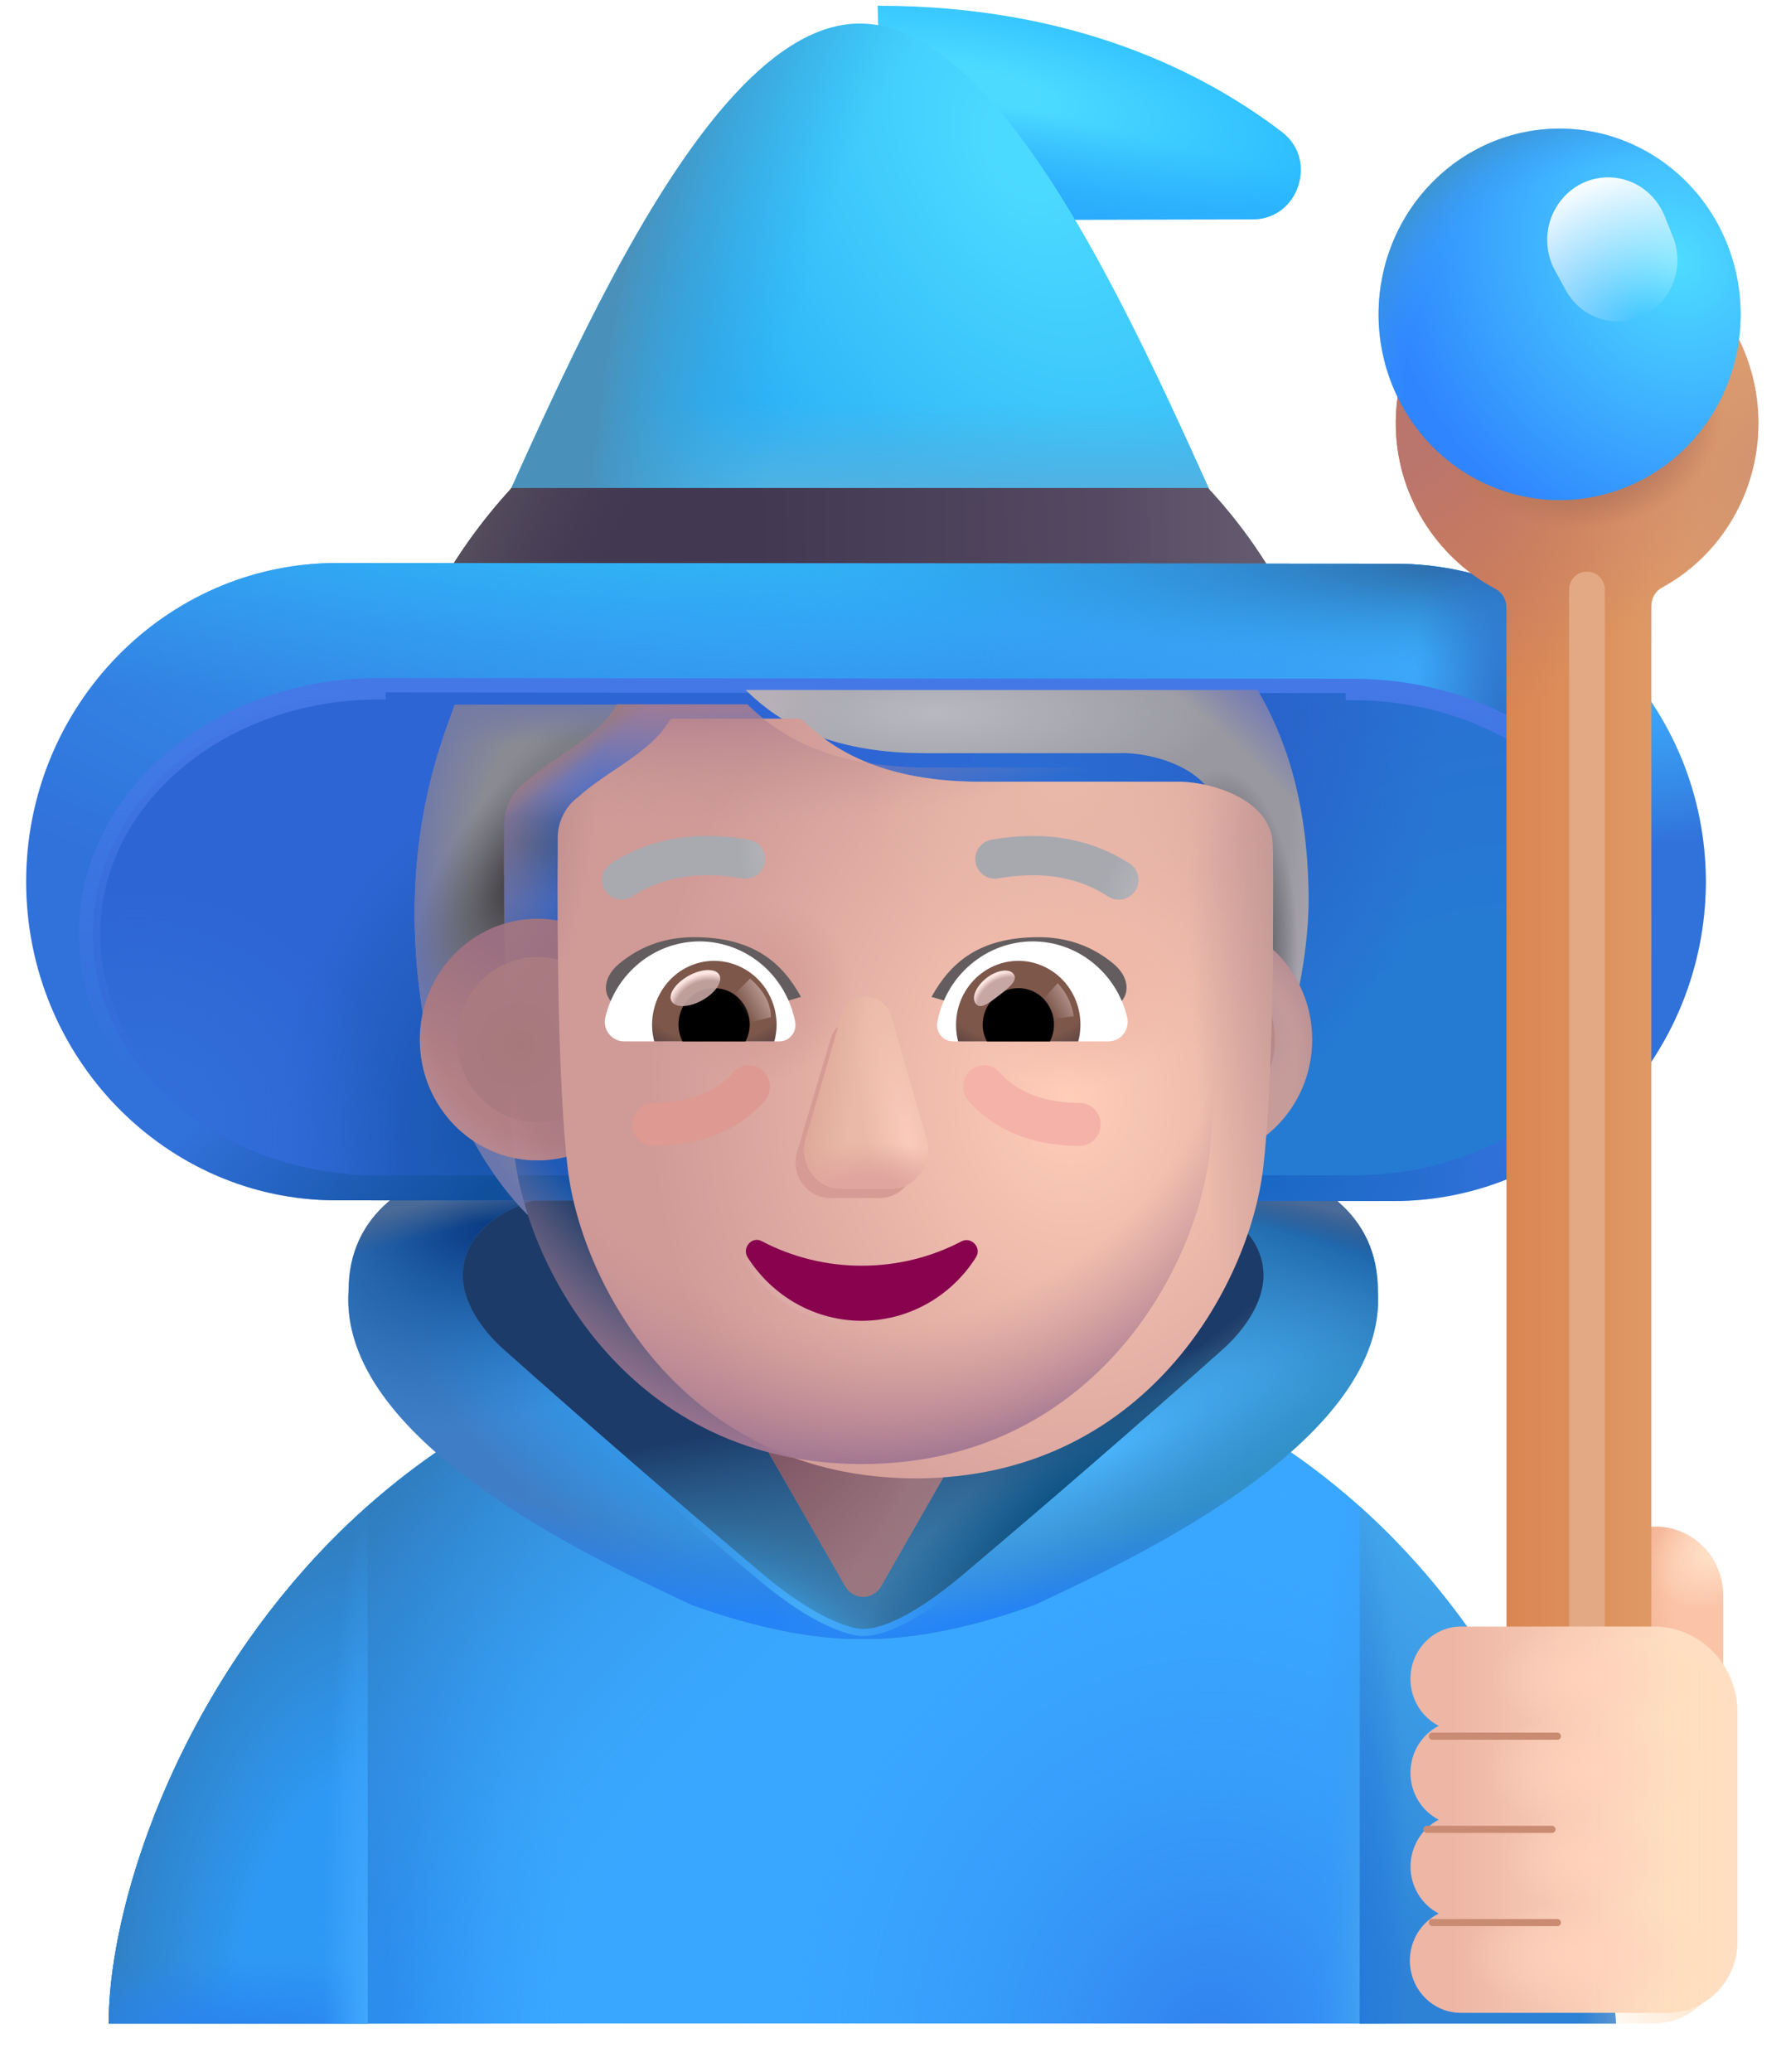 <svg width="25" height="29" viewBox="0 0 25 29" fill="none" xmlns="http://www.w3.org/2000/svg">
<path d="M1.521 28.322C1.521 25.439 4.433 18.561 12.027 18.561C19.622 18.561 22.387 24.958 22.621 28.321L1.521 28.322Z" fill="#39A7FF"/>
<path d="M1.521 28.322C1.521 25.439 4.433 18.561 12.027 18.561C19.622 18.561 22.387 24.958 22.621 28.321L1.521 28.322Z" fill="url(#paint0_radial_521_84)"/>
<path d="M1.521 28.322C1.521 25.439 4.433 18.561 12.027 18.561C19.622 18.561 22.387 24.958 22.621 28.321L1.521 28.322Z" fill="url(#paint1_radial_521_84)"/>
<path d="M1.521 28.322C1.521 25.439 4.433 18.561 12.027 18.561C19.622 18.561 22.387 24.958 22.621 28.321L1.521 28.322Z" fill="url(#paint2_radial_521_84)"/>
<path d="M1.521 28.322C1.521 25.439 4.433 18.561 12.027 18.561C19.622 18.561 22.387 24.958 22.621 28.321L1.521 28.322Z" fill="url(#paint3_radial_521_84)"/>
<path d="M5.147 21.078C2.597 23.341 1.521 26.569 1.521 28.322H5.147V21.078Z" fill="url(#paint4_radial_521_84)"/>
<path d="M5.147 21.078C2.597 23.341 1.521 26.569 1.521 28.322H5.147V21.078Z" fill="url(#paint5_radial_521_84)"/>
<path d="M5.147 21.078C2.597 23.341 1.521 26.569 1.521 28.322H5.147V21.078Z" fill="url(#paint6_radial_521_84)"/>
<path d="M19.034 21.085C21.448 23.247 22.482 26.321 22.621 28.322H19.034V21.085Z" fill="url(#paint7_radial_521_84)"/>
<path d="M19.034 21.085C21.448 23.247 22.482 26.321 22.621 28.322H19.034V21.085Z" fill="url(#paint8_radial_521_84)"/>
<path d="M12.068 22.94C11.683 22.94 10.926 22.908 9.684 22.463L9.608 22.427C8.206 21.77 4.736 20.143 4.879 18.065C4.879 15.915 8.25 15.908 9.935 16.174H14.229C15.916 15.908 19.287 15.914 19.287 18.064C19.428 20.144 15.959 21.77 14.557 22.427L14.481 22.463C13.239 22.908 12.482 22.94 12.067 22.94H12.068Z" fill="url(#paint9_linear_521_84)"/>
<path d="M12.068 22.94C11.683 22.94 10.926 22.908 9.684 22.463L9.608 22.427C8.206 21.77 4.736 20.143 4.879 18.065C4.879 15.915 8.25 15.908 9.935 16.174H14.229C15.916 15.908 19.287 15.914 19.287 18.064C19.428 20.144 15.959 21.77 14.557 22.427L14.481 22.463C13.239 22.908 12.482 22.94 12.067 22.94H12.068Z" fill="url(#paint10_radial_521_84)"/>
<path d="M12.068 22.94C11.683 22.94 10.926 22.908 9.684 22.463L9.608 22.427C8.206 21.77 4.736 20.143 4.879 18.065C4.879 15.915 8.25 15.908 9.935 16.174H14.229C15.916 15.908 19.287 15.914 19.287 18.064C19.428 20.144 15.959 21.77 14.557 22.427L14.481 22.463C13.239 22.908 12.482 22.94 12.067 22.94H12.068Z" fill="url(#paint11_radial_521_84)"/>
<path d="M12.068 22.94C11.683 22.94 10.926 22.908 9.684 22.463L9.608 22.427C8.206 21.77 4.736 20.143 4.879 18.065C4.879 15.915 8.25 15.908 9.935 16.174H14.229C15.916 15.908 19.287 15.914 19.287 18.064C19.428 20.144 15.959 21.77 14.557 22.427L14.481 22.463C13.239 22.908 12.482 22.94 12.067 22.94H12.068Z" fill="url(#paint12_radial_521_84)"/>
<path d="M12.068 22.94C11.683 22.94 10.926 22.908 9.684 22.463L9.608 22.427C8.206 21.77 4.736 20.143 4.879 18.065C4.879 15.915 8.25 15.908 9.935 16.174H14.229C15.916 15.908 19.287 15.914 19.287 18.064C19.428 20.144 15.959 21.77 14.557 22.427L14.481 22.463C13.239 22.908 12.482 22.94 12.067 22.94H12.068Z" fill="url(#paint13_radial_521_84)"/>
<path d="M12.068 22.94C11.683 22.94 10.926 22.908 9.684 22.463L9.608 22.427C8.206 21.77 4.736 20.143 4.879 18.065C4.879 15.915 8.25 15.908 9.935 16.174H14.229C15.916 15.908 19.287 15.914 19.287 18.064C19.428 20.144 15.959 21.77 14.557 22.427L14.481 22.463C13.239 22.908 12.482 22.94 12.067 22.94H12.068Z" fill="url(#paint14_radial_521_84)"/>
<path d="M12.068 22.94C11.683 22.94 10.926 22.908 9.684 22.463L9.608 22.427C8.206 21.77 4.736 20.143 4.879 18.065C4.879 15.915 8.25 15.908 9.935 16.174H14.229C15.916 15.908 19.287 15.914 19.287 18.064C19.428 20.144 15.959 21.77 14.557 22.427L14.481 22.463C13.239 22.908 12.482 22.94 12.067 22.94H12.068Z" fill="url(#paint15_radial_521_84)"/>
<g filter="url(#filter0_f_521_84)">
<path d="M12.082 22.799C11.903 22.799 11.411 22.644 10.712 22.061C9.476 21.017 8.254 19.957 7.045 18.881C6.834 18.694 6.391 18.213 6.493 17.69C6.653 16.87 7.818 16.541 9.615 16.541H14.549C16.346 16.541 17.512 16.869 17.671 17.69C17.773 18.213 17.33 18.694 17.119 18.881C15.91 19.957 14.688 21.017 13.452 22.061C12.752 22.644 12.325 22.799 12.082 22.799Z" fill="#3978A9"/>
<path d="M12.082 22.799C11.903 22.799 11.411 22.644 10.712 22.061C9.476 21.017 8.254 19.957 7.045 18.881C6.834 18.694 6.391 18.213 6.493 17.69C6.653 16.87 7.818 16.541 9.615 16.541H14.549C16.346 16.541 17.512 16.869 17.671 17.69C17.773 18.213 17.33 18.694 17.119 18.881C15.91 19.957 14.688 21.017 13.452 22.061C12.752 22.644 12.325 22.799 12.082 22.799Z" fill="url(#paint16_radial_521_84)"/>
<path d="M12.082 22.799C11.903 22.799 11.411 22.644 10.712 22.061C9.476 21.017 8.254 19.957 7.045 18.881C6.834 18.694 6.391 18.213 6.493 17.69C6.653 16.87 7.818 16.541 9.615 16.541H14.549C16.346 16.541 17.512 16.869 17.671 17.69C17.773 18.213 17.33 18.694 17.119 18.881C15.91 19.957 14.688 21.017 13.452 22.061C12.752 22.644 12.325 22.799 12.082 22.799Z" fill="url(#paint17_linear_521_84)"/>
<path d="M12.082 22.799C11.903 22.799 11.411 22.644 10.712 22.061C9.476 21.017 8.254 19.957 7.045 18.881C6.834 18.694 6.391 18.213 6.493 17.69C6.653 16.87 7.818 16.541 9.615 16.541H14.549C16.346 16.541 17.512 16.869 17.671 17.69C17.773 18.213 17.33 18.694 17.119 18.881C15.91 19.957 14.688 21.017 13.452 22.061C12.752 22.644 12.325 22.799 12.082 22.799Z" fill="url(#paint18_radial_521_84)"/>
<path d="M12.082 22.799C11.903 22.799 11.411 22.644 10.712 22.061C9.476 21.017 8.254 19.957 7.045 18.881C6.834 18.694 6.391 18.213 6.493 17.69C6.653 16.87 7.818 16.541 9.615 16.541H14.549C16.346 16.541 17.512 16.869 17.671 17.69C17.773 18.213 17.33 18.694 17.119 18.881C15.91 19.957 14.688 21.017 13.452 22.061C12.752 22.644 12.325 22.799 12.082 22.799Z" fill="url(#paint19_radial_521_84)"/>
<path d="M10.681 22.099C11.034 22.393 11.334 22.58 11.572 22.694C11.806 22.807 11.982 22.849 12.081 22.849C12.343 22.849 12.781 22.685 13.483 22.099C14.481 21.267 16.208 19.759 17.151 18.919C17.259 18.823 17.426 18.652 17.554 18.437C17.681 18.223 17.773 17.958 17.72 17.68C17.634 17.244 17.283 16.947 16.739 16.76C16.196 16.573 15.449 16.491 14.549 16.491H9.615C8.714 16.491 7.968 16.573 7.424 16.761C6.881 16.947 6.53 17.244 6.445 17.68C6.39 17.959 6.482 18.223 6.61 18.437C6.737 18.652 6.905 18.823 7.012 18.919C7.956 19.759 9.683 21.267 10.681 22.099Z" stroke="url(#paint20_radial_521_84)" stroke-width="0.1"/>
</g>
<g filter="url(#filter1_i_521_84)">
<path d="M11.83 22.303L10.255 19.549H13.91L12.334 22.303C12.308 22.348 12.271 22.386 12.227 22.411C12.183 22.437 12.133 22.451 12.082 22.451C12.031 22.451 11.981 22.437 11.937 22.411C11.893 22.386 11.856 22.348 11.83 22.303Z" fill="#9A7680"/>
<path d="M11.83 22.303L10.255 19.549H13.91L12.334 22.303C12.308 22.348 12.271 22.386 12.227 22.411C12.183 22.437 12.133 22.451 12.082 22.451C12.031 22.451 11.981 22.437 11.937 22.411C11.893 22.386 11.856 22.348 11.83 22.303Z" fill="url(#paint21_radial_521_84)"/>
<path d="M11.83 22.303L10.255 19.549H13.91L12.334 22.303C12.308 22.348 12.271 22.386 12.227 22.411C12.183 22.437 12.133 22.451 12.082 22.451C12.031 22.451 11.981 22.437 11.937 22.411C11.893 22.386 11.856 22.348 11.83 22.303Z" fill="url(#paint22_radial_521_84)"/>
</g>
<g filter="url(#filter2_i_521_84)">
<path d="M12.035 0.33C14.803 0.33 16.626 1.28 17.698 2.1C18.205 2.49 17.923 3.32 17.289 3.32L12.113 3.33L12.035 0.33Z" fill="url(#paint23_radial_521_84)"/>
<path d="M12.035 0.33C14.803 0.33 16.626 1.28 17.698 2.1C18.205 2.49 17.923 3.32 17.289 3.32L12.113 3.33L12.035 0.33Z" fill="url(#paint24_linear_521_84)"/>
</g>
<path d="M11.547 18.3H11.508C11.606 18.3 11.703 18.3 11.801 18.31C11.713 18.31 11.625 18.3 11.547 18.3Z" fill="url(#paint25_linear_521_84)"/>
<path d="M11.547 18.3H11.508C11.606 18.3 11.703 18.3 11.801 18.31C11.713 18.31 11.625 18.3 11.547 18.3Z" fill="url(#paint26_linear_521_84)"/>
<path d="M17.835 8.79H6.235L6.41 8.44C7.502 6.28 9.666 0.33 12.035 0.33C14.413 0.33 16.587 6.29 17.669 8.46L17.835 8.79Z" fill="url(#paint27_radial_521_84)"/>
<path d="M17.835 8.79H6.235L6.41 8.44C7.502 6.28 9.666 0.33 12.035 0.33C14.413 0.33 16.587 6.29 17.669 8.46L17.835 8.79Z" fill="url(#paint28_linear_521_84)"/>
<path d="M17.835 8.79H6.235L6.41 8.44C7.502 6.28 9.666 0.33 12.035 0.33C14.413 0.33 16.587 6.29 17.669 8.46L17.835 8.79Z" fill="url(#paint29_radial_521_84)"/>
<path d="M6.01 8.48L5.825 8.86H18.244L18.069 8.5C17.763 7.889 17.372 7.327 16.909 6.83H7.161C6.712 7.32 6.322 7.87 6.01 8.48Z" fill="url(#paint30_linear_521_84)"/>
<path d="M6.01 8.48L5.825 8.86H18.244L18.069 8.5C17.763 7.889 17.372 7.327 16.909 6.83H7.161C6.712 7.32 6.322 7.87 6.01 8.48Z" fill="url(#paint31_linear_521_84)"/>
<path d="M6.01 8.48L5.825 8.86H18.244L18.069 8.5C17.763 7.889 17.372 7.327 16.909 6.83H7.161C6.712 7.32 6.322 7.87 6.01 8.48Z" fill="url(#paint32_linear_521_84)"/>
<path d="M19.521 16.81L4.704 16.8C2.316 16.8 0.366 14.8 0.366 12.34C0.366 9.88 2.316 7.88 4.714 7.88L19.531 7.89C21.929 7.89 23.879 9.89 23.879 12.35C23.874 13.533 23.413 14.666 22.596 15.502C21.78 16.337 20.675 16.808 19.521 16.81Z" fill="url(#paint33_radial_521_84)"/>
<path d="M19.521 16.81L4.704 16.8C2.316 16.8 0.366 14.8 0.366 12.34C0.366 9.88 2.316 7.88 4.714 7.88L19.531 7.89C21.929 7.89 23.879 9.89 23.879 12.35C23.874 13.533 23.413 14.666 22.596 15.502C21.78 16.337 20.675 16.808 19.521 16.81Z" fill="url(#paint34_radial_521_84)"/>
<path d="M19.521 16.81L4.704 16.8C2.316 16.8 0.366 14.8 0.366 12.34C0.366 9.88 2.316 7.88 4.714 7.88L19.531 7.89C21.929 7.89 23.879 9.89 23.879 12.35C23.874 13.533 23.413 14.666 22.596 15.502C21.78 16.337 20.675 16.808 19.521 16.81Z" fill="url(#paint35_radial_521_84)"/>
<path d="M19.521 16.81L4.704 16.8C2.316 16.8 0.366 14.8 0.366 12.34C0.366 9.88 2.316 7.88 4.714 7.88L19.531 7.89C21.929 7.89 23.879 9.89 23.879 12.35C23.874 13.533 23.413 14.666 22.596 15.502C21.78 16.337 20.675 16.808 19.521 16.81Z" fill="url(#paint36_radial_521_84)"/>
<path d="M19.521 16.81L4.704 16.8C2.316 16.8 0.366 14.8 0.366 12.34C0.366 9.88 2.316 7.88 4.714 7.88L19.531 7.89C21.929 7.89 23.879 9.89 23.879 12.35C23.874 13.533 23.413 14.666 22.596 15.502C21.78 16.337 20.675 16.808 19.521 16.81Z" fill="url(#paint37_radial_521_84)"/>
<path d="M19.521 16.81L4.704 16.8C2.316 16.8 0.366 14.8 0.366 12.34C0.366 9.88 2.316 7.88 4.714 7.88L19.531 7.89C21.929 7.89 23.879 9.89 23.879 12.35C23.874 13.533 23.413 14.666 22.596 15.502C21.78 16.337 20.675 16.808 19.521 16.81Z" fill="url(#paint38_radial_521_84)"/>
<path d="M19.521 16.81L4.704 16.8C2.316 16.8 0.366 14.8 0.366 12.34C0.366 9.88 2.316 7.88 4.714 7.88L19.531 7.89C21.929 7.89 23.879 9.89 23.879 12.35C23.874 13.533 23.413 14.666 22.596 15.502C21.78 16.337 20.675 16.808 19.521 16.81Z" fill="url(#paint39_radial_521_84)"/>
<path d="M23.177 21.366C23.427 21.367 23.666 21.469 23.843 21.65C24.02 21.831 24.12 22.077 24.121 22.333V24.547H22.235V22.333C22.238 22.078 22.338 21.833 22.514 21.652C22.69 21.471 22.928 21.369 23.177 21.366Z" fill="url(#paint40_radial_521_84)"/>
<path d="M23.177 21.366C23.427 21.367 23.666 21.469 23.843 21.65C24.02 21.831 24.12 22.077 24.121 22.333V24.547H22.235V22.333C22.238 22.078 22.338 21.833 22.514 21.652C22.69 21.471 22.928 21.369 23.177 21.366Z" fill="url(#paint41_radial_521_84)"/>
<g filter="url(#filter3_f_521_84)">
<path d="M18.937 16.45H5.299C3.086 16.45 1.302 14.94 1.302 13.07C1.302 11.2 3.096 9.69 5.299 9.69L18.937 9.7C21.149 9.7 22.933 11.21 22.933 13.08C22.933 14.94 21.14 16.45 18.937 16.45Z" fill="url(#paint42_radial_521_84)"/>
<path d="M18.937 16.45H5.299C3.086 16.45 1.302 14.94 1.302 13.07C1.302 11.2 3.096 9.69 5.299 9.69L18.937 9.7C21.149 9.7 22.933 11.21 22.933 13.08C22.933 14.94 21.14 16.45 18.937 16.45Z" fill="url(#paint43_radial_521_84)"/>
<path d="M18.937 16.45H5.299C3.086 16.45 1.302 14.94 1.302 13.07C1.302 11.2 3.096 9.69 5.299 9.69L18.937 9.7C21.149 9.7 22.933 11.21 22.933 13.08C22.933 14.94 21.14 16.45 18.937 16.45Z" fill="url(#paint44_radial_521_84)"/>
<path d="M18.937 16.45H5.299C3.086 16.45 1.302 14.94 1.302 13.07C1.302 11.2 3.096 9.69 5.299 9.69L18.937 9.7C21.149 9.7 22.933 11.21 22.933 13.08C22.933 14.94 21.14 16.45 18.937 16.45Z" fill="url(#paint45_radial_521_84)"/>
<path d="M18.937 16.45H5.299C3.086 16.45 1.302 14.94 1.302 13.07C1.302 11.2 3.096 9.69 5.299 9.69L18.937 9.7C21.149 9.7 22.933 11.21 22.933 13.08C22.933 14.94 21.14 16.45 18.937 16.45Z" fill="url(#paint46_radial_521_84)"/>
<path d="M18.937 16.45H5.299C3.086 16.45 1.302 14.94 1.302 13.07C1.302 11.2 3.096 9.69 5.299 9.69L18.937 9.7C21.149 9.7 22.933 11.21 22.933 13.08C22.933 14.94 21.14 16.45 18.937 16.45Z" fill="url(#paint47_radial_521_84)"/>
<path d="M5.299 9.59L18.936 9.6M5.299 9.59V9.69C3.096 9.69 1.302 11.2 1.302 13.07C1.302 14.94 3.086 16.45 5.299 16.45H18.936C21.14 16.45 22.933 14.94 22.933 13.08C22.933 11.21 21.149 9.7 18.936 9.7V9.6M5.299 9.59C3.061 9.59 1.205 11.128 1.205 13.07C1.205 15.013 3.051 16.55 5.299 16.55H18.936C21.175 16.55 23.031 15.013 23.031 13.08C23.031 11.138 21.184 9.6 18.936 9.6" stroke="url(#paint48_linear_521_84)" stroke-width="0.2"/>
</g>
<g filter="url(#filter4_i_521_84)">
<path d="M23.031 3.63C22.836 3.52 22.592 3.67 22.592 3.9V5.52C22.592 5.96 22.241 6.33 21.812 6.32C21.613 6.316 21.423 6.232 21.283 6.087C21.142 5.941 21.063 5.745 21.062 5.54V3.9C21.062 3.67 20.818 3.52 20.623 3.63C19.833 4.07 19.297 4.92 19.288 5.9C19.278 6.91 19.853 7.8 20.681 8.24C20.779 8.29 20.837 8.39 20.837 8.5V24.41C20.837 24.98 21.296 25.45 21.851 25.45C22.407 25.45 22.865 24.98 22.865 24.41V8.48C22.865 8.37 22.924 8.27 23.021 8.22C23.426 7.998 23.765 7.668 24.001 7.264C24.238 6.861 24.363 6.399 24.364 5.928C24.365 5.457 24.241 4.995 24.007 4.59C23.772 4.186 23.435 3.854 23.031 3.63Z" fill="url(#paint49_linear_521_84)"/>
<path d="M23.031 3.63C22.836 3.52 22.592 3.67 22.592 3.9V5.52C22.592 5.96 22.241 6.33 21.812 6.32C21.613 6.316 21.423 6.232 21.283 6.087C21.142 5.941 21.063 5.745 21.062 5.54V3.9C21.062 3.67 20.818 3.52 20.623 3.63C19.833 4.07 19.297 4.92 19.288 5.9C19.278 6.91 19.853 7.8 20.681 8.24C20.779 8.29 20.837 8.39 20.837 8.5V24.41C20.837 24.98 21.296 25.45 21.851 25.45C22.407 25.45 22.865 24.98 22.865 24.41V8.48C22.865 8.37 22.924 8.27 23.021 8.22C23.426 7.998 23.765 7.668 24.001 7.264C24.238 6.861 24.363 6.399 24.364 5.928C24.365 5.457 24.241 4.995 24.007 4.59C23.772 4.186 23.435 3.854 23.031 3.63Z" fill="url(#paint50_radial_521_84)"/>
<path d="M23.031 3.63C22.836 3.52 22.592 3.67 22.592 3.9V5.52C22.592 5.96 22.241 6.33 21.812 6.32C21.613 6.316 21.423 6.232 21.283 6.087C21.142 5.941 21.063 5.745 21.062 5.54V3.9C21.062 3.67 20.818 3.52 20.623 3.63C19.833 4.07 19.297 4.92 19.288 5.9C19.278 6.91 19.853 7.8 20.681 8.24C20.779 8.29 20.837 8.39 20.837 8.5V24.41C20.837 24.98 21.296 25.45 21.851 25.45C22.407 25.45 22.865 24.98 22.865 24.41V8.48C22.865 8.37 22.924 8.27 23.021 8.22C23.426 7.998 23.765 7.668 24.001 7.264C24.238 6.861 24.363 6.399 24.364 5.928C24.365 5.457 24.241 4.995 24.007 4.59C23.772 4.186 23.435 3.854 23.031 3.63Z" fill="url(#paint51_radial_521_84)"/>
<path d="M23.031 3.63C22.836 3.52 22.592 3.67 22.592 3.9V5.52C22.592 5.96 22.241 6.33 21.812 6.32C21.613 6.316 21.423 6.232 21.283 6.087C21.142 5.941 21.063 5.745 21.062 5.54V3.9C21.062 3.67 20.818 3.52 20.623 3.63C19.833 4.07 19.297 4.92 19.288 5.9C19.278 6.91 19.853 7.8 20.681 8.24C20.779 8.29 20.837 8.39 20.837 8.5V24.41C20.837 24.98 21.296 25.45 21.851 25.45C22.407 25.45 22.865 24.98 22.865 24.41V8.48C22.865 8.37 22.924 8.27 23.021 8.22C23.426 7.998 23.765 7.668 24.001 7.264C24.238 6.861 24.363 6.399 24.364 5.928C24.365 5.457 24.241 4.995 24.007 4.59C23.772 4.186 23.435 3.854 23.031 3.63Z" fill="url(#paint52_radial_521_84)"/>
</g>
<path d="M21.832 7C22.165 7 22.494 6.933 22.802 6.802C23.109 6.672 23.389 6.48 23.624 6.239C23.859 5.997 24.046 5.711 24.173 5.395C24.301 5.08 24.366 4.742 24.366 4.4C24.366 4.059 24.301 3.721 24.173 3.405C24.046 3.09 23.859 2.803 23.624 2.562C23.389 2.32 23.109 2.129 22.802 1.998C22.494 1.867 22.165 1.8 21.832 1.8C21.159 1.8 20.515 2.074 20.04 2.562C19.564 3.049 19.297 3.711 19.297 4.4C19.297 5.09 19.564 5.751 20.04 6.239C20.515 6.726 21.159 7 21.832 7Z" fill="url(#paint53_radial_521_84)"/>
<path d="M21.832 7C22.165 7 22.494 6.933 22.802 6.802C23.109 6.672 23.389 6.48 23.624 6.239C23.859 5.997 24.046 5.711 24.173 5.395C24.301 5.08 24.366 4.742 24.366 4.4C24.366 4.059 24.301 3.721 24.173 3.405C24.046 3.09 23.859 2.803 23.624 2.562C23.389 2.32 23.109 2.129 22.802 1.998C22.494 1.867 22.165 1.8 21.832 1.8C21.159 1.8 20.515 2.074 20.04 2.562C19.564 3.049 19.297 3.711 19.297 4.4C19.297 5.09 19.564 5.751 20.04 6.239C20.515 6.726 21.159 7 21.832 7Z" fill="url(#paint54_radial_521_84)"/>
<path d="M21.766 3.786C21.709 3.682 21.674 3.567 21.662 3.448C21.65 3.329 21.662 3.209 21.697 3.095C21.732 2.981 21.79 2.876 21.866 2.785C21.942 2.695 22.035 2.621 22.14 2.569C22.245 2.517 22.359 2.488 22.476 2.483C22.592 2.478 22.708 2.498 22.817 2.54C22.926 2.583 23.025 2.648 23.108 2.732C23.192 2.815 23.257 2.916 23.302 3.026L23.421 3.323C23.499 3.525 23.5 3.749 23.423 3.952C23.347 4.154 23.198 4.319 23.008 4.413C22.817 4.507 22.599 4.524 22.397 4.46C22.195 4.395 22.024 4.255 21.919 4.066L21.766 3.786Z" fill="url(#paint55_radial_521_84)"/>
<g filter="url(#filter5_f_521_84)">
<path d="M22.214 8.251V23.859" stroke="url(#paint56_linear_521_84)" stroke-width="0.5" stroke-linecap="round"/>
</g>
<g filter="url(#filter6_i_521_84)">
<path d="M16.511 17.132C17.744 16.257 18.335 14.052 18.317 12.717C18.299 11.337 17.96 10.471 17.602 9.858H10.44C10.748 10.152 11.4 10.741 12.945 10.741H15.673C16.11 10.723 17.043 10.964 17.043 11.639V11.725H17.048C17.057 12.548 16.59 15.918 16.51 17.132H16.511Z" fill="#9998A1"/>
<path d="M16.511 17.132C17.744 16.257 18.335 14.052 18.317 12.717C18.299 11.337 17.96 10.471 17.602 9.858H10.44C10.748 10.152 11.4 10.741 12.945 10.741H15.673C16.11 10.723 17.043 10.964 17.043 11.639V11.725H17.048C17.057 12.548 16.59 15.918 16.51 17.132H16.511Z" fill="url(#paint57_radial_521_84)"/>
<path d="M16.511 17.132C17.744 16.257 18.335 14.052 18.317 12.717C18.299 11.337 17.96 10.471 17.602 9.858H10.44C10.748 10.152 11.4 10.741 12.945 10.741H15.673C16.11 10.723 17.043 10.964 17.043 11.639V11.725H17.048C17.057 12.548 16.59 15.918 16.51 17.132H16.511Z" fill="url(#paint58_radial_521_84)"/>
<path d="M16.511 17.132C17.744 16.257 18.335 14.052 18.317 12.717C18.299 11.337 17.96 10.471 17.602 9.858H10.44C10.748 10.152 11.4 10.741 12.945 10.741H15.673C16.11 10.723 17.043 10.964 17.043 11.639V11.725H17.048C17.057 12.548 16.59 15.918 16.51 17.132H16.511Z" fill="url(#paint59_radial_521_84)"/>
<path d="M16.511 17.132C17.744 16.257 18.335 14.052 18.317 12.717C18.299 11.337 17.96 10.471 17.602 9.858H10.44C10.748 10.152 11.4 10.741 12.945 10.741H15.673C16.11 10.723 17.043 10.964 17.043 11.639V11.725H17.048C17.057 12.548 16.59 15.918 16.51 17.132H16.511Z" fill="url(#paint60_radial_521_84)"/>
</g>
<path d="M7.071 13.867V13.749C7.064 13.019 7.057 12.229 7.057 11.504C7.061 11.395 7.088 11.289 7.139 11.193C7.189 11.097 7.26 11.015 7.347 10.952C7.499 10.814 7.675 10.695 7.851 10.577C8.154 10.373 8.457 10.169 8.637 9.866H6.366C6.142 10.471 5.559 11.936 5.918 14.186C6.315 15.609 6.882 16.499 7.388 17.004C7.296 16.726 7.231 16.439 7.195 16.147C7.127 15.57 7.091 14.708 7.071 13.867Z" fill="#8A8B92"/>
<path d="M7.071 13.867V13.749C7.064 13.019 7.057 12.229 7.057 11.504C7.061 11.395 7.088 11.289 7.139 11.193C7.189 11.097 7.26 11.015 7.347 10.952C7.499 10.814 7.675 10.695 7.851 10.577C8.154 10.373 8.457 10.169 8.637 9.866H6.366C6.142 10.471 5.559 11.936 5.918 14.186C6.315 15.609 6.882 16.499 7.388 17.004C7.296 16.726 7.231 16.439 7.195 16.147C7.127 15.57 7.091 14.708 7.071 13.867Z" fill="url(#paint61_radial_521_84)"/>
<path d="M7.071 13.867V13.749C7.064 13.019 7.057 12.229 7.057 11.504C7.061 11.395 7.088 11.289 7.139 11.193C7.189 11.097 7.26 11.015 7.347 10.952C7.499 10.814 7.675 10.695 7.851 10.577C8.154 10.373 8.457 10.169 8.637 9.866H6.366C6.142 10.471 5.559 11.936 5.918 14.186C6.315 15.609 6.882 16.499 7.388 17.004C7.296 16.726 7.231 16.439 7.195 16.147C7.127 15.57 7.091 14.708 7.071 13.867Z" fill="url(#paint62_radial_521_84)"/>
<path d="M7.071 13.867V13.749C7.064 13.019 7.057 12.229 7.057 11.504C7.061 11.395 7.088 11.289 7.139 11.193C7.189 11.097 7.26 11.015 7.347 10.952C7.499 10.814 7.675 10.695 7.851 10.577C8.154 10.373 8.457 10.169 8.637 9.866H6.366C6.142 10.471 5.559 11.936 5.918 14.186C6.315 15.609 6.882 16.499 7.388 17.004C7.296 16.726 7.231 16.439 7.195 16.147C7.127 15.57 7.091 14.708 7.071 13.867Z" fill="url(#paint63_radial_521_84)"/>
<path d="M7.071 13.867V13.749C7.064 13.019 7.057 12.229 7.057 11.504C7.061 11.395 7.088 11.289 7.139 11.193C7.189 11.097 7.26 11.015 7.347 10.952C7.499 10.814 7.675 10.695 7.851 10.577C8.154 10.373 8.457 10.169 8.637 9.866H6.366C6.142 10.471 5.559 11.936 5.918 14.186C6.315 15.609 6.882 16.499 7.388 17.004C7.296 16.726 7.231 16.439 7.195 16.147C7.127 15.57 7.091 14.708 7.071 13.867Z" fill="url(#paint64_linear_521_84)"/>
<path d="M7.525 16.241C8.436 16.241 9.174 15.484 9.174 14.55C9.174 13.616 8.436 12.859 7.525 12.859C6.615 12.859 5.877 13.616 5.877 14.55C5.877 15.484 6.615 16.241 7.525 16.241Z" fill="url(#paint65_radial_521_84)"/>
<path d="M7.525 16.241C8.436 16.241 9.174 15.484 9.174 14.55C9.174 13.616 8.436 12.859 7.525 12.859C6.615 12.859 5.877 13.616 5.877 14.55C5.877 15.484 6.615 16.241 7.525 16.241Z" fill="url(#paint66_radial_521_84)"/>
<path d="M16.72 16.241C17.63 16.241 18.368 15.484 18.368 14.55C18.368 13.616 17.63 12.859 16.72 12.859C15.809 12.859 15.071 13.616 15.071 14.55C15.071 15.484 15.809 16.241 16.72 16.241Z" fill="url(#paint67_radial_521_84)"/>
<path d="M16.72 16.241C17.63 16.241 18.368 15.484 18.368 14.55C18.368 13.616 17.63 12.859 16.72 12.859C15.809 12.859 15.071 13.616 15.071 14.55C15.071 15.484 15.809 16.241 16.72 16.241Z" fill="url(#paint68_radial_521_84)"/>
<g filter="url(#filter7_f_521_84)">
<path d="M7.525 15.706C8.148 15.706 8.652 15.189 8.652 14.55C8.652 13.912 8.148 13.394 7.525 13.394C6.903 13.394 6.398 13.912 6.398 14.55C6.398 15.189 6.903 15.706 7.525 15.706Z" fill="url(#paint69_radial_521_84)"/>
</g>
<g filter="url(#filter8_f_521_84)">
<path d="M16.72 15.706C17.342 15.706 17.847 15.189 17.847 14.55C17.847 13.912 17.342 13.394 16.72 13.394C16.098 13.394 15.593 13.912 15.593 14.55C15.593 15.189 16.098 15.706 16.72 15.706Z" fill="url(#paint70_radial_521_84)"/>
</g>
<g filter="url(#filter9_ii_521_84)">
<path d="M7.057 11.726V11.53C7.056 11.417 7.082 11.305 7.133 11.205C7.183 11.104 7.257 11.017 7.347 10.952C7.499 10.814 7.675 10.695 7.851 10.577C8.157 10.371 8.462 10.166 8.64 9.858H10.461C10.768 10.152 11.421 10.741 12.967 10.741H15.693C16.13 10.723 17.064 10.964 17.064 11.639V11.725H17.069C17.078 12.72 17.066 14.997 16.931 16.147C16.736 17.804 15.264 20.491 12.063 20.491C8.862 20.491 7.39 17.804 7.196 16.147C7.059 14.997 7.047 12.721 7.057 11.726Z" fill="url(#paint71_radial_521_84)"/>
<path d="M7.057 11.726V11.53C7.056 11.417 7.082 11.305 7.133 11.205C7.183 11.104 7.257 11.017 7.347 10.952C7.499 10.814 7.675 10.695 7.851 10.577C8.157 10.371 8.462 10.166 8.64 9.858H10.461C10.768 10.152 11.421 10.741 12.967 10.741H15.693C16.13 10.723 17.064 10.964 17.064 11.639V11.725H17.069C17.078 12.72 17.066 14.997 16.931 16.147C16.736 17.804 15.264 20.491 12.063 20.491C8.862 20.491 7.39 17.804 7.196 16.147C7.059 14.997 7.047 12.721 7.057 11.726Z" fill="url(#paint72_radial_521_84)"/>
<path d="M7.057 11.726V11.53C7.056 11.417 7.082 11.305 7.133 11.205C7.183 11.104 7.257 11.017 7.347 10.952C7.499 10.814 7.675 10.695 7.851 10.577C8.157 10.371 8.462 10.166 8.64 9.858H10.461C10.768 10.152 11.421 10.741 12.967 10.741H15.693C16.13 10.723 17.064 10.964 17.064 11.639V11.725H17.069C17.078 12.72 17.066 14.997 16.931 16.147C16.736 17.804 15.264 20.491 12.063 20.491C8.862 20.491 7.39 17.804 7.196 16.147C7.059 14.997 7.047 12.721 7.057 11.726Z" fill="url(#paint73_radial_521_84)"/>
<path d="M7.057 11.726V11.53C7.056 11.417 7.082 11.305 7.133 11.205C7.183 11.104 7.257 11.017 7.347 10.952C7.499 10.814 7.675 10.695 7.851 10.577C8.157 10.371 8.462 10.166 8.64 9.858H10.461C10.768 10.152 11.421 10.741 12.967 10.741H15.693C16.13 10.723 17.064 10.964 17.064 11.639V11.725H17.069C17.078 12.72 17.066 14.997 16.931 16.147C16.736 17.804 15.264 20.491 12.063 20.491C8.862 20.491 7.39 17.804 7.196 16.147C7.059 14.997 7.047 12.721 7.057 11.726Z" fill="url(#paint74_radial_521_84)"/>
<path d="M7.057 11.726V11.53C7.056 11.417 7.082 11.305 7.133 11.205C7.183 11.104 7.257 11.017 7.347 10.952C7.499 10.814 7.675 10.695 7.851 10.577C8.157 10.371 8.462 10.166 8.64 9.858H10.461C10.768 10.152 11.421 10.741 12.967 10.741H15.693C16.13 10.723 17.064 10.964 17.064 11.639V11.725H17.069C17.078 12.72 17.066 14.997 16.931 16.147C16.736 17.804 15.264 20.491 12.063 20.491C8.862 20.491 7.39 17.804 7.196 16.147C7.059 14.997 7.047 12.721 7.057 11.726Z" fill="url(#paint75_radial_521_84)"/>
</g>
<path d="M7.057 11.726V11.53C7.056 11.417 7.082 11.305 7.133 11.205C7.183 11.104 7.257 11.017 7.347 10.952C7.499 10.814 7.675 10.695 7.851 10.577C8.157 10.371 8.462 10.166 8.64 9.858H10.461C10.768 10.152 11.421 10.741 12.967 10.741H15.693C16.13 10.723 17.064 10.964 17.064 11.639V11.725H17.069C17.078 12.72 17.066 14.997 16.931 16.147C16.736 17.804 15.264 20.491 12.063 20.491C8.862 20.491 7.39 17.804 7.196 16.147C7.059 14.997 7.047 12.721 7.057 11.726Z" fill="url(#paint76_radial_521_84)"/>
<path d="M7.057 11.726V11.53C7.056 11.417 7.082 11.305 7.133 11.205C7.183 11.104 7.257 11.017 7.347 10.952C7.499 10.814 7.675 10.695 7.851 10.577C8.157 10.371 8.462 10.166 8.64 9.858H10.461C10.768 10.152 11.421 10.741 12.967 10.741H15.693C16.13 10.723 17.064 10.964 17.064 11.639V11.725H17.069C17.078 12.72 17.066 14.997 16.931 16.147C16.736 17.804 15.264 20.491 12.063 20.491C8.862 20.491 7.39 17.804 7.196 16.147C7.059 14.997 7.047 12.721 7.057 11.726Z" fill="url(#paint77_radial_521_84)"/>
<path d="M7.057 11.726V11.53C7.056 11.417 7.082 11.305 7.133 11.205C7.183 11.104 7.257 11.017 7.347 10.952C7.499 10.814 7.675 10.695 7.851 10.577C8.157 10.371 8.462 10.166 8.64 9.858H10.461C10.768 10.152 11.421 10.741 12.967 10.741H15.693C16.13 10.723 17.064 10.964 17.064 11.639V11.725H17.069C17.078 12.72 17.066 14.997 16.931 16.147C16.736 17.804 15.264 20.491 12.063 20.491C8.862 20.491 7.39 17.804 7.196 16.147C7.059 14.997 7.047 12.721 7.057 11.726Z" fill="url(#paint78_radial_521_84)"/>
<path d="M7.057 11.726V11.53C7.056 11.417 7.082 11.305 7.133 11.205C7.183 11.104 7.257 11.017 7.347 10.952C7.499 10.814 7.675 10.695 7.851 10.577C8.157 10.371 8.462 10.166 8.64 9.858H10.461C10.768 10.152 11.421 10.741 12.967 10.741H15.693C16.13 10.723 17.064 10.964 17.064 11.639V11.725H17.069C17.078 12.72 17.066 14.997 16.931 16.147C16.736 17.804 15.264 20.491 12.063 20.491C8.862 20.491 7.39 17.804 7.196 16.147C7.059 14.997 7.047 12.721 7.057 11.726Z" fill="url(#paint79_radial_521_84)"/>
<g filter="url(#filter10_f_521_84)">
<path d="M12.063 17.715C11.577 17.716 11.098 17.599 10.665 17.373C10.532 17.295 10.38 17.461 10.465 17.598C10.639 17.871 10.876 18.095 11.155 18.25C11.434 18.405 11.746 18.486 12.063 18.486C12.38 18.486 12.693 18.405 12.972 18.25C13.251 18.095 13.488 17.871 13.661 17.598C13.747 17.461 13.595 17.305 13.461 17.373C13.052 17.588 12.577 17.715 12.063 17.715Z" stroke="url(#paint80_radial_521_84)" stroke-width="0.15"/>
</g>
<path d="M12.063 17.715C11.577 17.716 11.098 17.599 10.665 17.373C10.532 17.295 10.38 17.461 10.465 17.598C10.639 17.871 10.876 18.095 11.155 18.25C11.434 18.405 11.746 18.486 12.063 18.486C12.38 18.486 12.693 18.405 12.972 18.25C13.251 18.095 13.488 17.871 13.661 17.598C13.747 17.461 13.595 17.305 13.461 17.373C13.052 17.588 12.577 17.715 12.063 17.715Z" fill="#88024E"/>
<g filter="url(#filter11_f_521_84)">
<path d="M11.629 14.536L11.158 16.118C11.135 16.193 11.129 16.272 11.141 16.349C11.154 16.426 11.184 16.5 11.229 16.563C11.274 16.626 11.332 16.678 11.4 16.713C11.468 16.749 11.543 16.768 11.62 16.768H12.316C12.393 16.768 12.468 16.749 12.536 16.713C12.603 16.677 12.662 16.626 12.707 16.562C12.752 16.499 12.781 16.426 12.794 16.349C12.806 16.272 12.8 16.193 12.778 16.118L12.307 14.536C12.286 14.46 12.242 14.394 12.181 14.346C12.119 14.299 12.045 14.273 11.968 14.273C11.891 14.273 11.817 14.299 11.755 14.346C11.694 14.394 11.65 14.46 11.629 14.536Z" fill="#D69B95"/>
</g>
<path d="M11.772 14.236L11.28 15.936C11.18 16.285 11.421 16.634 11.762 16.634H12.489C12.83 16.634 13.071 16.279 12.971 15.935L12.479 14.235C12.46 14.154 12.414 14.082 12.35 14.031C12.286 13.979 12.207 13.951 12.126 13.951C12.044 13.951 11.965 13.979 11.901 14.031C11.837 14.082 11.791 14.155 11.772 14.236Z" fill="#EAB9A7"/>
<path d="M11.772 14.236L11.28 15.936C11.18 16.285 11.421 16.634 11.762 16.634H12.489C12.83 16.634 13.071 16.279 12.971 15.935L12.479 14.235C12.46 14.154 12.414 14.082 12.35 14.031C12.286 13.979 12.207 13.951 12.126 13.951C12.044 13.951 11.965 13.979 11.901 14.031C11.837 14.082 11.791 14.155 11.772 14.236Z" fill="url(#paint81_linear_521_84)"/>
<path d="M11.772 14.236L11.28 15.936C11.18 16.285 11.421 16.634 11.762 16.634H12.489C12.83 16.634 13.071 16.279 12.971 15.935L12.479 14.235C12.46 14.154 12.414 14.082 12.35 14.031C12.286 13.979 12.207 13.951 12.126 13.951C12.044 13.951 11.965 13.979 11.901 14.031C11.837 14.082 11.791 14.155 11.772 14.236Z" fill="url(#paint82_radial_521_84)"/>
<path d="M11.772 14.236L11.28 15.936C11.18 16.285 11.421 16.634 11.762 16.634H12.489C12.83 16.634 13.071 16.279 12.971 15.935L12.479 14.235C12.46 14.154 12.414 14.082 12.35 14.031C12.286 13.979 12.207 13.951 12.126 13.951C12.044 13.951 11.965 13.979 11.901 14.031C11.837 14.082 11.791 14.155 11.772 14.236Z" fill="url(#paint83_radial_521_84)"/>
<g filter="url(#filter12_i_521_84)">
<path d="M13.239 13.953C13.498 13.486 13.892 13.117 14.738 13.117C15.108 13.117 15.466 13.223 15.784 13.487C16.045 13.703 16.01 13.981 15.807 14.085L15.265 14.403C14.63 14.193 13.928 14.163 13.239 13.953Z" fill="#635D5F"/>
</g>
<g filter="url(#filter13_i_521_84)">
<path d="M11.012 13.953C10.754 13.486 10.36 13.117 9.514 13.117C9.143 13.117 8.786 13.223 8.468 13.487C8.206 13.703 8.241 13.981 8.443 14.085L8.985 14.403C9.621 14.193 10.324 14.163 11.013 13.953H11.012Z" fill="#635D5F"/>
</g>
<path d="M14.456 13.176C15.093 13.176 15.631 13.626 15.777 14.235C15.787 14.276 15.788 14.318 15.779 14.359C15.771 14.399 15.753 14.438 15.728 14.47C15.703 14.503 15.671 14.53 15.634 14.548C15.598 14.566 15.557 14.575 15.517 14.575H13.341C13.308 14.575 13.276 14.568 13.246 14.554C13.216 14.54 13.19 14.519 13.168 14.493C13.147 14.467 13.132 14.437 13.124 14.404C13.115 14.371 13.114 14.337 13.12 14.304C13.181 13.986 13.347 13.7 13.591 13.495C13.835 13.289 14.141 13.176 14.456 13.176Z" fill="white"/>
<path d="M14.255 13.448C14.388 13.448 14.52 13.48 14.64 13.541C14.76 13.602 14.865 13.69 14.946 13.799C15.027 13.909 15.082 14.035 15.108 14.17C15.133 14.305 15.128 14.444 15.093 14.576H13.412C13.378 14.444 13.373 14.305 13.399 14.17C13.425 14.035 13.481 13.908 13.563 13.799C13.644 13.69 13.749 13.602 13.869 13.541C13.989 13.48 14.121 13.448 14.255 13.448Z" fill="url(#paint84_radial_521_84)"/>
<path d="M13.756 14.34C13.756 14.273 13.769 14.207 13.794 14.145C13.819 14.083 13.856 14.027 13.902 13.979C13.948 13.932 14.003 13.894 14.064 13.869C14.124 13.843 14.189 13.83 14.254 13.83C14.34 13.83 14.424 13.852 14.499 13.895C14.574 13.938 14.636 14 14.681 14.075C14.725 14.15 14.75 14.236 14.753 14.323C14.756 14.411 14.736 14.498 14.697 14.576H13.816C13.775 14.504 13.755 14.423 13.756 14.34Z" fill="black"/>
<g filter="url(#filter14_f_521_84)">
<path d="M14.19 13.636C14.252 13.722 14.122 13.826 13.976 13.938C13.829 14.051 13.719 14.131 13.657 14.046C13.595 13.961 13.665 13.8 13.812 13.687C13.958 13.575 14.129 13.551 14.19 13.636Z" fill="#C7A7A3"/>
<path d="M14.19 13.636C14.252 13.722 14.122 13.826 13.976 13.938C13.829 14.051 13.719 14.131 13.657 14.046C13.595 13.961 13.665 13.8 13.812 13.687C13.958 13.575 14.129 13.551 14.19 13.636Z" fill="url(#paint85_radial_521_84)"/>
</g>
<g filter="url(#filter15_f_521_84)">
<path d="M15.029 14.222C15.004 14.048 14.925 13.886 14.804 13.76L14.551 14.045L14.665 14.273L15.029 14.223V14.222Z" fill="url(#paint86_linear_521_84)"/>
</g>
<path d="M9.795 13.176C9.158 13.176 8.62 13.626 8.474 14.235C8.431 14.409 8.562 14.575 8.735 14.575H10.91C10.943 14.575 10.975 14.568 11.005 14.554C11.035 14.54 11.061 14.519 11.082 14.493C11.104 14.467 11.119 14.437 11.127 14.404C11.136 14.371 11.137 14.337 11.131 14.304C11.07 13.987 10.903 13.701 10.66 13.496C10.416 13.29 10.11 13.177 9.795 13.176Z" fill="white"/>
<path d="M9.996 13.448C9.863 13.448 9.731 13.48 9.611 13.541C9.491 13.602 9.387 13.691 9.306 13.8C9.225 13.909 9.169 14.036 9.144 14.17C9.118 14.305 9.123 14.444 9.158 14.576H10.839C10.859 14.5 10.87 14.421 10.871 14.341C10.869 14.104 10.777 13.877 10.613 13.71C10.449 13.543 10.227 13.449 9.996 13.448Z" fill="url(#paint87_radial_521_84)"/>
<path d="M10.495 14.34C10.495 14.273 10.482 14.207 10.457 14.145C10.432 14.083 10.395 14.026 10.349 13.979C10.303 13.931 10.248 13.894 10.187 13.868C10.127 13.843 10.062 13.83 9.996 13.83C9.911 13.83 9.826 13.852 9.751 13.895C9.677 13.937 9.614 13.999 9.569 14.075C9.525 14.15 9.5 14.235 9.497 14.323C9.494 14.411 9.514 14.498 9.554 14.576H10.435C10.473 14.504 10.494 14.423 10.495 14.34Z" fill="black"/>
<g filter="url(#filter16_f_521_84)">
<path d="M10.791 14.236C10.791 13.947 10.563 13.755 10.5 13.696L10.22 13.976L10.392 14.336L10.791 14.236Z" fill="url(#paint88_linear_521_84)"/>
</g>
<g filter="url(#filter17_f_521_84)">
<path d="M9.824 14.003C10.009 13.903 10.119 13.743 10.069 13.647C10.02 13.551 9.829 13.555 9.644 13.655C9.459 13.756 9.35 13.915 9.399 14.011C9.449 14.107 9.639 14.104 9.824 14.003Z" fill="#C7A7A3" fill-opacity="0.9"/>
<path d="M9.824 14.003C10.009 13.903 10.119 13.743 10.069 13.647C10.02 13.551 9.829 13.555 9.644 13.655C9.459 13.756 9.35 13.915 9.399 14.011C9.449 14.107 9.639 14.104 9.824 14.003Z" fill="url(#paint89_radial_521_84)"/>
</g>
<path fill-rule="evenodd" clip-rule="evenodd" d="M13.577 14.988C13.605 14.962 13.639 14.941 13.675 14.928C13.711 14.914 13.749 14.908 13.788 14.91C13.826 14.912 13.864 14.922 13.898 14.939C13.933 14.955 13.964 14.979 13.99 15.008C14.139 15.175 14.456 15.437 15.114 15.437C15.192 15.437 15.266 15.469 15.321 15.525C15.376 15.581 15.407 15.658 15.407 15.737C15.407 15.817 15.376 15.893 15.321 15.949C15.266 16.006 15.192 16.037 15.114 16.037C14.273 16.037 13.805 15.689 13.558 15.412C13.533 15.383 13.512 15.349 13.499 15.312C13.486 15.275 13.481 15.235 13.482 15.196C13.484 15.157 13.494 15.118 13.51 15.082C13.526 15.047 13.549 15.015 13.577 14.988Z" fill="#F5B2A8"/>
<path fill-rule="evenodd" clip-rule="evenodd" d="M10.681 14.988C10.652 14.962 10.619 14.941 10.583 14.928C10.547 14.914 10.508 14.908 10.47 14.91C10.432 14.912 10.394 14.922 10.359 14.939C10.325 14.955 10.293 14.979 10.268 15.008C10.119 15.175 9.803 15.437 9.144 15.437C9.066 15.437 8.992 15.469 8.937 15.525C8.882 15.581 8.851 15.658 8.851 15.737C8.851 15.817 8.882 15.893 8.937 15.949C8.992 16.006 9.066 16.037 9.144 16.037C9.985 16.037 10.453 15.689 10.7 15.412C10.726 15.383 10.746 15.349 10.759 15.312C10.772 15.275 10.778 15.235 10.776 15.196C10.774 15.157 10.765 15.118 10.749 15.082C10.732 15.047 10.709 15.015 10.681 14.988Z" fill="#DD9992"/>
<g filter="url(#filter18_ii_521_84)">
<path d="M8.652 12.366C8.942 12.178 9.487 11.916 10.385 12.073" stroke="#A9AAAF" stroke-width="0.55" stroke-linecap="round"/>
<path d="M8.652 12.366C8.942 12.178 9.487 11.916 10.385 12.073" stroke="url(#paint90_radial_521_84)" stroke-width="0.55" stroke-linecap="round"/>
</g>
<g filter="url(#filter19_ii_521_84)">
<path d="M15.609 12.366C15.32 12.178 14.776 11.916 13.877 12.073" stroke="#A8A9AF" stroke-width="0.55" stroke-linecap="round"/>
<path d="M15.609 12.366C15.32 12.178 14.776 11.916 13.877 12.073" stroke="url(#paint91_radial_521_84)" stroke-width="0.55" stroke-linecap="round"/>
</g>
<g filter="url(#filter20_i_521_84)">
<path d="M19.543 23.647C19.543 23.247 19.86 22.915 20.251 22.915H22.951C23.261 22.915 23.559 23.042 23.778 23.267C23.997 23.492 24.121 23.797 24.121 24.115V27.322C24.121 27.587 24.018 27.842 23.835 28.029C23.652 28.217 23.404 28.322 23.146 28.322H20.251C20.089 28.323 19.931 28.267 19.805 28.164C19.678 28.061 19.589 27.917 19.553 27.755C19.516 27.593 19.535 27.424 19.605 27.274C19.675 27.125 19.793 27.004 19.939 26.932C19.82 26.871 19.721 26.777 19.651 26.661C19.581 26.545 19.544 26.412 19.544 26.276C19.544 26.14 19.581 26.006 19.651 25.89C19.721 25.774 19.82 25.68 19.939 25.619C19.82 25.558 19.72 25.464 19.65 25.348C19.58 25.232 19.543 25.099 19.543 24.962C19.543 24.826 19.58 24.692 19.65 24.576C19.72 24.46 19.82 24.366 19.939 24.305C19.82 24.244 19.72 24.15 19.65 24.034C19.58 23.918 19.543 23.784 19.543 23.647Z" fill="url(#paint92_linear_521_84)"/>
<path d="M19.543 23.647C19.543 23.247 19.86 22.915 20.251 22.915H22.951C23.261 22.915 23.559 23.042 23.778 23.267C23.997 23.492 24.121 23.797 24.121 24.115V27.322C24.121 27.587 24.018 27.842 23.835 28.029C23.652 28.217 23.404 28.322 23.146 28.322H20.251C20.089 28.323 19.931 28.267 19.805 28.164C19.678 28.061 19.589 27.917 19.553 27.755C19.516 27.593 19.535 27.424 19.605 27.274C19.675 27.125 19.793 27.004 19.939 26.932C19.82 26.871 19.721 26.777 19.651 26.661C19.581 26.545 19.544 26.412 19.544 26.276C19.544 26.14 19.581 26.006 19.651 25.89C19.721 25.774 19.82 25.68 19.939 25.619C19.82 25.558 19.72 25.464 19.65 25.348C19.58 25.232 19.543 25.099 19.543 24.962C19.543 24.826 19.58 24.692 19.65 24.576C19.72 24.46 19.82 24.366 19.939 24.305C19.82 24.244 19.72 24.15 19.65 24.034C19.58 23.918 19.543 23.784 19.543 23.647Z" fill="url(#paint93_radial_521_84)"/>
<path d="M19.543 23.647C19.543 23.247 19.86 22.915 20.251 22.915H22.951C23.261 22.915 23.559 23.042 23.778 23.267C23.997 23.492 24.121 23.797 24.121 24.115V27.322C24.121 27.587 24.018 27.842 23.835 28.029C23.652 28.217 23.404 28.322 23.146 28.322H20.251C20.089 28.323 19.931 28.267 19.805 28.164C19.678 28.061 19.589 27.917 19.553 27.755C19.516 27.593 19.535 27.424 19.605 27.274C19.675 27.125 19.793 27.004 19.939 26.932C19.82 26.871 19.721 26.777 19.651 26.661C19.581 26.545 19.544 26.412 19.544 26.276C19.544 26.14 19.581 26.006 19.651 25.89C19.721 25.774 19.82 25.68 19.939 25.619C19.82 25.558 19.72 25.464 19.65 25.348C19.58 25.232 19.543 25.099 19.543 24.962C19.543 24.826 19.58 24.692 19.65 24.576C19.72 24.46 19.82 24.366 19.939 24.305C19.82 24.244 19.72 24.15 19.65 24.034C19.58 23.918 19.543 23.784 19.543 23.647Z" fill="url(#paint94_radial_521_84)"/>
<path d="M19.543 23.647C19.543 23.247 19.86 22.915 20.251 22.915H22.951C23.261 22.915 23.559 23.042 23.778 23.267C23.997 23.492 24.121 23.797 24.121 24.115V27.322C24.121 27.587 24.018 27.842 23.835 28.029C23.652 28.217 23.404 28.322 23.146 28.322H20.251C20.089 28.323 19.931 28.267 19.805 28.164C19.678 28.061 19.589 27.917 19.553 27.755C19.516 27.593 19.535 27.424 19.605 27.274C19.675 27.125 19.793 27.004 19.939 26.932C19.82 26.871 19.721 26.777 19.651 26.661C19.581 26.545 19.544 26.412 19.544 26.276C19.544 26.14 19.581 26.006 19.651 25.89C19.721 25.774 19.82 25.68 19.939 25.619C19.82 25.558 19.72 25.464 19.65 25.348C19.58 25.232 19.543 25.099 19.543 24.962C19.543 24.826 19.58 24.692 19.65 24.576C19.72 24.46 19.82 24.366 19.939 24.305C19.82 24.244 19.72 24.15 19.65 24.034C19.58 23.918 19.543 23.784 19.543 23.647Z" fill="url(#paint95_radial_521_84)"/>
<path d="M19.543 23.647C19.543 23.247 19.86 22.915 20.251 22.915H22.951C23.261 22.915 23.559 23.042 23.778 23.267C23.997 23.492 24.121 23.797 24.121 24.115V27.322C24.121 27.587 24.018 27.842 23.835 28.029C23.652 28.217 23.404 28.322 23.146 28.322H20.251C20.089 28.323 19.931 28.267 19.805 28.164C19.678 28.061 19.589 27.917 19.553 27.755C19.516 27.593 19.535 27.424 19.605 27.274C19.675 27.125 19.793 27.004 19.939 26.932C19.82 26.871 19.721 26.777 19.651 26.661C19.581 26.545 19.544 26.412 19.544 26.276C19.544 26.14 19.581 26.006 19.651 25.89C19.721 25.774 19.82 25.68 19.939 25.619C19.82 25.558 19.72 25.464 19.65 25.348C19.58 25.232 19.543 25.099 19.543 24.962C19.543 24.826 19.58 24.692 19.65 24.576C19.72 24.46 19.82 24.366 19.939 24.305C19.82 24.244 19.72 24.15 19.65 24.034C19.58 23.918 19.543 23.784 19.543 23.647Z" fill="url(#paint96_radial_521_84)"/>
</g>
<path d="M19.543 23.647C19.543 23.247 19.86 22.915 20.251 22.915H22.951C23.261 22.915 23.559 23.042 23.778 23.267C23.997 23.492 24.121 23.797 24.121 24.115V27.322C24.121 27.587 24.018 27.842 23.835 28.029C23.652 28.217 23.404 28.322 23.146 28.322H20.251C20.089 28.323 19.931 28.267 19.805 28.164C19.678 28.061 19.589 27.917 19.553 27.755C19.516 27.593 19.535 27.424 19.605 27.274C19.675 27.125 19.793 27.004 19.939 26.932C19.82 26.871 19.721 26.777 19.651 26.661C19.581 26.545 19.544 26.412 19.544 26.276C19.544 26.14 19.581 26.006 19.651 25.89C19.721 25.774 19.82 25.68 19.939 25.619C19.82 25.558 19.72 25.464 19.65 25.348C19.58 25.232 19.543 25.099 19.543 24.962C19.543 24.826 19.58 24.692 19.65 24.576C19.72 24.46 19.82 24.366 19.939 24.305C19.82 24.244 19.72 24.15 19.65 24.034C19.58 23.918 19.543 23.784 19.543 23.647Z" fill="url(#paint97_linear_521_84)"/>
<g filter="url(#filter21_f_521_84)">
<path d="M20.05 24.3H21.8" stroke="url(#paint98_linear_521_84)" stroke-width="0.1" stroke-linecap="round"/>
</g>
<g filter="url(#filter22_f_521_84)">
<path d="M19.973 25.604H21.724" stroke="url(#paint99_linear_521_84)" stroke-width="0.1" stroke-linecap="round"/>
</g>
<g filter="url(#filter23_f_521_84)">
<path d="M20.05 26.909H21.8" stroke="url(#paint100_linear_521_84)" stroke-width="0.1" stroke-linecap="round"/>
</g>
<defs>
<filter id="filter0_f_521_84" x="6.179" y="16.241" width="11.806" height="6.858" filterUnits="userSpaceOnUse" color-interpolation-filters="sRGB">
<feFlood flood-opacity="0" result="BackgroundImageFix"/>
<feBlend mode="normal" in="SourceGraphic" in2="BackgroundImageFix" result="shape"/>
<feGaussianBlur stdDeviation="0.1" result="effect1_foregroundBlur_521_84"/>
</filter>
<filter id="filter1_i_521_84" x="10.255" y="19.449" width="3.656" height="3.002" filterUnits="userSpaceOnUse" color-interpolation-filters="sRGB">
<feFlood flood-opacity="0" result="BackgroundImageFix"/>
<feBlend mode="normal" in="SourceGraphic" in2="BackgroundImageFix" result="shape"/>
<feColorMatrix in="SourceAlpha" type="matrix" values="0 0 0 0 0 0 0 0 0 0 0 0 0 0 0 0 0 0 127 0" result="hardAlpha"/>
<feOffset dy="-0.1"/>
<feGaussianBlur stdDeviation="0.25"/>
<feComposite in2="hardAlpha" operator="arithmetic" k2="-1" k3="1"/>
<feColorMatrix type="matrix" values="0 0 0 0 0.529 0 0 0 0 0.384 0 0 0 0 0.416 0 0 0 1 0"/>
<feBlend mode="normal" in2="shape" result="effect1_innerShadow_521_84"/>
</filter>
<filter id="filter2_i_521_84" x="12.035" y="0.08" width="6.175" height="3.25" filterUnits="userSpaceOnUse" color-interpolation-filters="sRGB">
<feFlood flood-opacity="0" result="BackgroundImageFix"/>
<feBlend mode="normal" in="SourceGraphic" in2="BackgroundImageFix" result="shape"/>
<feColorMatrix in="SourceAlpha" type="matrix" values="0 0 0 0 0 0 0 0 0 0 0 0 0 0 0 0 0 0 127 0" result="hardAlpha"/>
<feOffset dx="0.25" dy="-0.25"/>
<feGaussianBlur stdDeviation="0.25"/>
<feComposite in2="hardAlpha" operator="arithmetic" k2="-1" k3="1"/>
<feColorMatrix type="matrix" values="0 0 0 0 0.306 0 0 0 0 0.522 0 0 0 0 0.878 0 0 0 1 0"/>
<feBlend mode="normal" in2="shape" result="effect1_innerShadow_521_84"/>
</filter>
<filter id="filter3_f_521_84" x="0.854" y="9.24" width="22.526" height="7.66" filterUnits="userSpaceOnUse" color-interpolation-filters="sRGB">
<feFlood flood-opacity="0" result="BackgroundImageFix"/>
<feBlend mode="normal" in="SourceGraphic" in2="BackgroundImageFix" result="shape"/>
<feGaussianBlur stdDeviation="0.125" result="effect1_foregroundBlur_521_84"/>
</filter>
<filter id="filter4_i_521_84" x="19.287" y="3.593" width="5.326" height="21.857" filterUnits="userSpaceOnUse" color-interpolation-filters="sRGB">
<feFlood flood-opacity="0" result="BackgroundImageFix"/>
<feBlend mode="normal" in="SourceGraphic" in2="BackgroundImageFix" result="shape"/>
<feColorMatrix in="SourceAlpha" type="matrix" values="0 0 0 0 0 0 0 0 0 0 0 0 0 0 0 0 0 0 127 0" result="hardAlpha"/>
<feOffset dx="0.25"/>
<feGaussianBlur stdDeviation="0.5"/>
<feComposite in2="hardAlpha" operator="arithmetic" k2="-1" k3="1"/>
<feColorMatrix type="matrix" values="0 0 0 0 0.749 0 0 0 0 0.451 0 0 0 0 0.365 0 0 0 1 0"/>
<feBlend mode="normal" in2="shape" result="effect1_innerShadow_521_84"/>
</filter>
<filter id="filter5_f_521_84" x="21.314" y="7.351" width="1.8" height="17.408" filterUnits="userSpaceOnUse" color-interpolation-filters="sRGB">
<feFlood flood-opacity="0" result="BackgroundImageFix"/>
<feBlend mode="normal" in="SourceGraphic" in2="BackgroundImageFix" result="shape"/>
<feGaussianBlur stdDeviation="0.325" result="effect1_foregroundBlur_521_84"/>
</filter>
<filter id="filter6_i_521_84" x="10.44" y="9.658" width="7.878" height="7.474" filterUnits="userSpaceOnUse" color-interpolation-filters="sRGB">
<feFlood flood-opacity="0" result="BackgroundImageFix"/>
<feBlend mode="normal" in="SourceGraphic" in2="BackgroundImageFix" result="shape"/>
<feColorMatrix in="SourceAlpha" type="matrix" values="0 0 0 0 0 0 0 0 0 0 0 0 0 0 0 0 0 0 127 0" result="hardAlpha"/>
<feOffset dy="-0.2"/>
<feGaussianBlur stdDeviation="0.15"/>
<feComposite in2="hardAlpha" operator="arithmetic" k2="-1" k3="1"/>
<feColorMatrix type="matrix" values="0 0 0 0 0.459 0 0 0 0 0.443 0 0 0 0 0.443 0 0 0 1 0"/>
<feBlend mode="normal" in2="shape" result="effect1_innerShadow_521_84"/>
</filter>
<filter id="filter7_f_521_84" x="6.148" y="13.144" width="2.754" height="2.812" filterUnits="userSpaceOnUse" color-interpolation-filters="sRGB">
<feFlood flood-opacity="0" result="BackgroundImageFix"/>
<feBlend mode="normal" in="SourceGraphic" in2="BackgroundImageFix" result="shape"/>
<feGaussianBlur stdDeviation="0.125" result="effect1_foregroundBlur_521_84"/>
</filter>
<filter id="filter8_f_521_84" x="15.443" y="13.244" width="2.554" height="2.612" filterUnits="userSpaceOnUse" color-interpolation-filters="sRGB">
<feFlood flood-opacity="0" result="BackgroundImageFix"/>
<feBlend mode="normal" in="SourceGraphic" in2="BackgroundImageFix" result="shape"/>
<feGaussianBlur stdDeviation="0.075" result="effect1_foregroundBlur_521_84"/>
</filter>
<filter id="filter9_ii_521_84" x="7.054" y="9.858" width="10.767" height="10.833" filterUnits="userSpaceOnUse" color-interpolation-filters="sRGB">
<feFlood flood-opacity="0" result="BackgroundImageFix"/>
<feBlend mode="normal" in="SourceGraphic" in2="BackgroundImageFix" result="shape"/>
<feColorMatrix in="SourceAlpha" type="matrix" values="0 0 0 0 0 0 0 0 0 0 0 0 0 0 0 0 0 0 127 0" result="hardAlpha"/>
<feOffset dx="0.75"/>
<feGaussianBlur stdDeviation="0.375"/>
<feComposite in2="hardAlpha" operator="arithmetic" k2="-1" k3="1"/>
<feColorMatrix type="matrix" values="0 0 0 0 0.839 0 0 0 0 0.631 0 0 0 0 0.596 0 0 0 1 0"/>
<feBlend mode="normal" in2="shape" result="effect1_innerShadow_521_84"/>
<feColorMatrix in="SourceAlpha" type="matrix" values="0 0 0 0 0 0 0 0 0 0 0 0 0 0 0 0 0 0 127 0" result="hardAlpha"/>
<feOffset dy="0.2"/>
<feGaussianBlur stdDeviation="0.2"/>
<feComposite in2="hardAlpha" operator="arithmetic" k2="-1" k3="1"/>
<feColorMatrix type="matrix" values="0 0 0 0 0.855 0 0 0 0 0.639 0 0 0 0 0.573 0 0 0 1 0"/>
<feBlend mode="normal" in2="effect1_innerShadow_521_84" result="effect2_innerShadow_521_84"/>
</filter>
<filter id="filter10_f_521_84" x="10.265" y="17.178" width="3.596" height="1.483" filterUnits="userSpaceOnUse" color-interpolation-filters="sRGB">
<feFlood flood-opacity="0" result="BackgroundImageFix"/>
<feBlend mode="normal" in="SourceGraphic" in2="BackgroundImageFix" result="shape"/>
<feGaussianBlur stdDeviation="0.05" result="effect1_foregroundBlur_521_84"/>
</filter>
<filter id="filter11_f_521_84" x="10.635" y="13.773" width="2.665" height="3.495" filterUnits="userSpaceOnUse" color-interpolation-filters="sRGB">
<feFlood flood-opacity="0" result="BackgroundImageFix"/>
<feBlend mode="normal" in="SourceGraphic" in2="BackgroundImageFix" result="shape"/>
<feGaussianBlur stdDeviation="0.25" result="effect1_foregroundBlur_521_84"/>
</filter>
<filter id="filter12_i_521_84" x="13.039" y="13.117" width="2.931" height="1.286" filterUnits="userSpaceOnUse" color-interpolation-filters="sRGB">
<feFlood flood-opacity="0" result="BackgroundImageFix"/>
<feBlend mode="normal" in="SourceGraphic" in2="BackgroundImageFix" result="shape"/>
<feColorMatrix in="SourceAlpha" type="matrix" values="0 0 0 0 0 0 0 0 0 0 0 0 0 0 0 0 0 0 127 0" result="hardAlpha"/>
<feOffset dx="-0.2"/>
<feGaussianBlur stdDeviation="0.2"/>
<feComposite in2="hardAlpha" operator="arithmetic" k2="-1" k3="1"/>
<feColorMatrix type="matrix" values="0 0 0 0 0.141 0 0 0 0 0.086 0 0 0 0 0.176 0 0 0 1 0"/>
<feBlend mode="normal" in2="shape" result="effect1_innerShadow_521_84"/>
</filter>
<filter id="filter13_i_521_84" x="8.281" y="13.117" width="2.932" height="1.286" filterUnits="userSpaceOnUse" color-interpolation-filters="sRGB">
<feFlood flood-opacity="0" result="BackgroundImageFix"/>
<feBlend mode="normal" in="SourceGraphic" in2="BackgroundImageFix" result="shape"/>
<feColorMatrix in="SourceAlpha" type="matrix" values="0 0 0 0 0 0 0 0 0 0 0 0 0 0 0 0 0 0 127 0" result="hardAlpha"/>
<feOffset dx="0.2"/>
<feGaussianBlur stdDeviation="0.125"/>
<feComposite in2="hardAlpha" operator="arithmetic" k2="-1" k3="1"/>
<feColorMatrix type="matrix" values="0 0 0 0 0.133 0 0 0 0 0.078 0 0 0 0 0.169 0 0 0 1 0"/>
<feBlend mode="normal" in2="shape" result="effect1_innerShadow_521_84"/>
</filter>
<filter id="filter14_f_521_84" x="13.534" y="13.485" width="0.772" height="0.697" filterUnits="userSpaceOnUse" color-interpolation-filters="sRGB">
<feFlood flood-opacity="0" result="BackgroundImageFix"/>
<feBlend mode="normal" in="SourceGraphic" in2="BackgroundImageFix" result="shape"/>
<feGaussianBlur stdDeviation="0.05" result="effect1_foregroundBlur_521_84"/>
</filter>
<filter id="filter15_f_521_84" x="14.351" y="13.56" width="0.879" height="0.913" filterUnits="userSpaceOnUse" color-interpolation-filters="sRGB">
<feFlood flood-opacity="0" result="BackgroundImageFix"/>
<feBlend mode="normal" in="SourceGraphic" in2="BackgroundImageFix" result="shape"/>
<feGaussianBlur stdDeviation="0.1" result="effect1_foregroundBlur_521_84"/>
</filter>
<filter id="filter16_f_521_84" x="10.02" y="13.496" width="0.971" height="1.04" filterUnits="userSpaceOnUse" color-interpolation-filters="sRGB">
<feFlood flood-opacity="0" result="BackgroundImageFix"/>
<feBlend mode="normal" in="SourceGraphic" in2="BackgroundImageFix" result="shape"/>
<feGaussianBlur stdDeviation="0.1" result="effect1_foregroundBlur_521_84"/>
</filter>
<filter id="filter17_f_521_84" x="9.287" y="13.477" width="0.894" height="0.704" filterUnits="userSpaceOnUse" color-interpolation-filters="sRGB">
<feFlood flood-opacity="0" result="BackgroundImageFix"/>
<feBlend mode="normal" in="SourceGraphic" in2="BackgroundImageFix" result="shape"/>
<feGaussianBlur stdDeviation="0.05" result="effect1_foregroundBlur_521_84"/>
</filter>
<filter id="filter18_ii_521_84" x="8.377" y="11.6" width="2.333" height="1.141" filterUnits="userSpaceOnUse" color-interpolation-filters="sRGB">
<feFlood flood-opacity="0" result="BackgroundImageFix"/>
<feBlend mode="normal" in="SourceGraphic" in2="BackgroundImageFix" result="shape"/>
<feColorMatrix in="SourceAlpha" type="matrix" values="0 0 0 0 0 0 0 0 0 0 0 0 0 0 0 0 0 0 127 0" result="hardAlpha"/>
<feOffset dx="0.05" dy="-0.15"/>
<feGaussianBlur stdDeviation="0.125"/>
<feComposite in2="hardAlpha" operator="arithmetic" k2="-1" k3="1"/>
<feColorMatrix type="matrix" values="0 0 0 0 0.392 0 0 0 0 0.384 0 0 0 0 0.384 0 0 0 1 0"/>
<feBlend mode="normal" in2="shape" result="effect1_innerShadow_521_84"/>
<feColorMatrix in="SourceAlpha" type="matrix" values="0 0 0 0 0 0 0 0 0 0 0 0 0 0 0 0 0 0 127 0" result="hardAlpha"/>
<feOffset dy="0.1"/>
<feGaussianBlur stdDeviation="0.1"/>
<feComposite in2="hardAlpha" operator="arithmetic" k2="-1" k3="1"/>
<feColorMatrix type="matrix" values="0 0 0 0 0.635 0 0 0 0 0.643 0 0 0 0 0.675 0 0 0 1 0"/>
<feBlend mode="normal" in2="effect1_innerShadow_521_84" result="effect2_innerShadow_521_84"/>
</filter>
<filter id="filter19_ii_521_84" x="13.602" y="11.6" width="2.332" height="1.141" filterUnits="userSpaceOnUse" color-interpolation-filters="sRGB">
<feFlood flood-opacity="0" result="BackgroundImageFix"/>
<feBlend mode="normal" in="SourceGraphic" in2="BackgroundImageFix" result="shape"/>
<feColorMatrix in="SourceAlpha" type="matrix" values="0 0 0 0 0 0 0 0 0 0 0 0 0 0 0 0 0 0 127 0" result="hardAlpha"/>
<feOffset dx="0.05" dy="-0.15"/>
<feGaussianBlur stdDeviation="0.125"/>
<feComposite in2="hardAlpha" operator="arithmetic" k2="-1" k3="1"/>
<feColorMatrix type="matrix" values="0 0 0 0 0.392 0 0 0 0 0.384 0 0 0 0 0.384 0 0 0 1 0"/>
<feBlend mode="normal" in2="shape" result="effect1_innerShadow_521_84"/>
<feColorMatrix in="SourceAlpha" type="matrix" values="0 0 0 0 0 0 0 0 0 0 0 0 0 0 0 0 0 0 127 0" result="hardAlpha"/>
<feOffset dy="0.1"/>
<feGaussianBlur stdDeviation="0.1"/>
<feComposite in2="hardAlpha" operator="arithmetic" k2="-1" k3="1"/>
<feColorMatrix type="matrix" values="0 0 0 0 0.635 0 0 0 0 0.643 0 0 0 0 0.675 0 0 0 1 0"/>
<feBlend mode="normal" in2="effect1_innerShadow_521_84" result="effect2_innerShadow_521_84"/>
</filter>
<filter id="filter20_i_521_84" x="19.534" y="22.765" width="4.786" height="5.557" filterUnits="userSpaceOnUse" color-interpolation-filters="sRGB">
<feFlood flood-opacity="0" result="BackgroundImageFix"/>
<feBlend mode="normal" in="SourceGraphic" in2="BackgroundImageFix" result="shape"/>
<feColorMatrix in="SourceAlpha" type="matrix" values="0 0 0 0 0 0 0 0 0 0 0 0 0 0 0 0 0 0 127 0" result="hardAlpha"/>
<feOffset dx="0.2" dy="-0.15"/>
<feGaussianBlur stdDeviation="0.5"/>
<feComposite in2="hardAlpha" operator="arithmetic" k2="-1" k3="1"/>
<feColorMatrix type="matrix" values="0 0 0 0 0.769 0 0 0 0 0.525 0 0 0 0 0.592 0 0 0 1 0"/>
<feBlend mode="normal" in2="shape" result="effect1_innerShadow_521_84"/>
</filter>
<filter id="filter21_f_521_84" x="19.899" y="24.15" width="2.051" height="0.3" filterUnits="userSpaceOnUse" color-interpolation-filters="sRGB">
<feFlood flood-opacity="0" result="BackgroundImageFix"/>
<feBlend mode="normal" in="SourceGraphic" in2="BackgroundImageFix" result="shape"/>
<feGaussianBlur stdDeviation="0.05" result="effect1_foregroundBlur_521_84"/>
</filter>
<filter id="filter22_f_521_84" x="19.823" y="25.454" width="2.052" height="0.3" filterUnits="userSpaceOnUse" color-interpolation-filters="sRGB">
<feFlood flood-opacity="0" result="BackgroundImageFix"/>
<feBlend mode="normal" in="SourceGraphic" in2="BackgroundImageFix" result="shape"/>
<feGaussianBlur stdDeviation="0.05" result="effect1_foregroundBlur_521_84"/>
</filter>
<filter id="filter23_f_521_84" x="19.899" y="26.759" width="2.051" height="0.3" filterUnits="userSpaceOnUse" color-interpolation-filters="sRGB">
<feFlood flood-opacity="0" result="BackgroundImageFix"/>
<feBlend mode="normal" in="SourceGraphic" in2="BackgroundImageFix" result="shape"/>
<feGaussianBlur stdDeviation="0.05" result="effect1_foregroundBlur_521_84"/>
</filter>
<radialGradient id="paint0_radial_521_84" cx="0" cy="0" r="1" gradientUnits="userSpaceOnUse" gradientTransform="translate(16.985 28.768) rotate(-90) scale(8.031 7)">
<stop stop-color="#3180EC"/>
<stop offset="1" stop-color="#39A7FF" stop-opacity="0"/>
</radialGradient>
<radialGradient id="paint1_radial_521_84" cx="0" cy="0" r="1" gradientUnits="userSpaceOnUse" gradientTransform="translate(19.178 28.143) rotate(-90) scale(8.688 0.762)">
<stop stop-color="#46A7ED"/>
<stop offset="1" stop-color="#3797F8" stop-opacity="0"/>
</radialGradient>
<radialGradient id="paint2_radial_521_84" cx="0" cy="0" r="1" gradientUnits="userSpaceOnUse" gradientTransform="translate(5.165 28.322) scale(3.046 19.196)">
<stop offset="0.1" stop-color="#2787F2"/>
<stop offset="1" stop-color="#39A8FF" stop-opacity="0"/>
</radialGradient>
<radialGradient id="paint3_radial_521_84" cx="0" cy="0" r="1" gradientUnits="userSpaceOnUse" gradientTransform="translate(16.375 30.518) rotate(-136.107) scale(14.964 18.006)">
<stop offset="0.565" stop-color="#39A8FF" stop-opacity="0"/>
<stop offset="1" stop-color="#2F79B8"/>
</radialGradient>
<radialGradient id="paint4_radial_521_84" cx="0" cy="0" r="1" gradientUnits="userSpaceOnUse" gradientTransform="translate(5.147 28.206) rotate(-87.519) scale(6.756 3.741)">
<stop offset="0.488" stop-color="#2E99F4"/>
<stop offset="1" stop-color="#307FC2"/>
</radialGradient>
<radialGradient id="paint5_radial_521_84" cx="0" cy="0" r="1" gradientUnits="userSpaceOnUse" gradientTransform="translate(3.334 28.518) rotate(-90) scale(1.125 3.874)">
<stop stop-color="#2982EE"/>
<stop offset="1" stop-color="#2982EE" stop-opacity="0"/>
</radialGradient>
<radialGradient id="paint6_radial_521_84" cx="0" cy="0" r="1" gradientUnits="userSpaceOnUse" gradientTransform="translate(5.147 28.322) rotate(180) scale(0.621 7.244)">
<stop stop-color="#41A8FF"/>
<stop offset="1" stop-color="#41A8FF" stop-opacity="0"/>
</radialGradient>
<radialGradient id="paint7_radial_521_84" cx="0" cy="0" r="1" gradientUnits="userSpaceOnUse" gradientTransform="translate(19.788 19.455) rotate(82.562) scale(8.942 3.089)">
<stop stop-color="#4AB4F4"/>
<stop offset="1" stop-color="#2D82D6"/>
</radialGradient>
<radialGradient id="paint8_radial_521_84" cx="0" cy="0" r="1" gradientUnits="userSpaceOnUse" gradientTransform="translate(19.034 28.322) scale(0.815 8.415)">
<stop stop-color="#267ADB"/>
<stop offset="0.85" stop-color="#267ADB" stop-opacity="0"/>
</radialGradient>
<linearGradient id="paint9_linear_521_84" x1="17.808" y1="19.986" x2="7.115" y2="19.986" gradientUnits="userSpaceOnUse">
<stop stop-color="#3291C8"/>
<stop offset="1" stop-color="#3F7EC7"/>
</linearGradient>
<radialGradient id="paint10_radial_521_84" cx="0" cy="0" r="1" gradientUnits="userSpaceOnUse" gradientTransform="translate(9.521 20.424) rotate(124.219) scale(1.625 5.094)">
<stop offset="0.252" stop-color="#3395E6"/>
<stop offset="1" stop-color="#3395E6" stop-opacity="0"/>
</radialGradient>
<radialGradient id="paint11_radial_521_84" cx="0" cy="0" r="1" gradientUnits="userSpaceOnUse" gradientTransform="translate(12.083 18.049) rotate(90) scale(4.625 11.151)">
<stop offset="0.764" stop-color="#2483F6" stop-opacity="0"/>
<stop offset="1" stop-color="#2483F6"/>
</radialGradient>
<radialGradient id="paint12_radial_521_84" cx="0" cy="0" r="1" gradientUnits="userSpaceOnUse" gradientTransform="translate(15.554 20.299) rotate(-30.021) scale(5.559 1.328)">
<stop stop-color="#4AB3F9"/>
<stop offset="1" stop-color="#3F9DE9" stop-opacity="0"/>
</radialGradient>
<radialGradient id="paint13_radial_521_84" cx="0" cy="0" r="1" gradientUnits="userSpaceOnUse" gradientTransform="translate(7.237 16.486) rotate(146.989) scale(4.359 3.134)">
<stop offset="0.19" stop-color="#073880"/>
<stop offset="1" stop-color="#1B67AB" stop-opacity="0"/>
</radialGradient>
<radialGradient id="paint14_radial_521_84" cx="0" cy="0" r="1" gradientUnits="userSpaceOnUse" gradientTransform="translate(14.579 25.862) rotate(-69.713) scale(10.455 22.478)">
<stop offset="0.677" stop-color="#4394DB" stop-opacity="0"/>
<stop offset="0.949" stop-color="#12529B"/>
</radialGradient>
<radialGradient id="paint15_radial_521_84" cx="0" cy="0" r="1" gradientUnits="userSpaceOnUse" gradientTransform="translate(12.083 22.94) rotate(-90) scale(6.885 14.133)">
<stop offset="0.924" stop-color="#445E86" stop-opacity="0"/>
<stop offset="0.985" stop-color="#4A6A97"/>
</radialGradient>
<radialGradient id="paint16_radial_521_84" cx="0" cy="0" r="1" gradientUnits="userSpaceOnUse" gradientTransform="translate(11.167 22.799) rotate(-49.536) scale(1.15 4.198)">
<stop stop-color="#3AA4E9"/>
<stop offset="1" stop-color="#3979AA" stop-opacity="0"/>
</radialGradient>
<linearGradient id="paint17_linear_521_84" x1="12.537" y1="17.893" x2="13.305" y2="22.168" gradientUnits="userSpaceOnUse">
<stop offset="0.391" stop-color="#1C3B69"/>
<stop offset="1" stop-color="#307099" stop-opacity="0"/>
</linearGradient>
<radialGradient id="paint18_radial_521_84" cx="0" cy="0" r="1" gradientUnits="userSpaceOnUse" gradientTransform="translate(15.72 20.549) rotate(-131.261) scale(0.624 5.584)">
<stop offset="0.13" stop-color="#3E6082"/>
<stop offset="1" stop-color="#3E6082" stop-opacity="0"/>
</radialGradient>
<radialGradient id="paint19_radial_521_84" cx="0" cy="0" r="1" gradientUnits="userSpaceOnUse" gradientTransform="translate(14.864 20.991) rotate(141.424) scale(3.558 0.896)">
<stop stop-color="#0A5185"/>
<stop offset="1" stop-color="#0A5185" stop-opacity="0"/>
</radialGradient>
<radialGradient id="paint20_radial_521_84" cx="0" cy="0" r="1" gradientUnits="userSpaceOnUse" gradientTransform="translate(11.273 22.565) rotate(-58.354) scale(1.542 2.483)">
<stop offset="0.087" stop-color="#43AAF7"/>
<stop offset="1" stop-color="#43AAF7" stop-opacity="0"/>
</radialGradient>
<radialGradient id="paint21_radial_521_84" cx="0" cy="0" r="1" gradientUnits="userSpaceOnUse" gradientTransform="translate(10.456 18.919) rotate(39.122) scale(3.298 6.152)">
<stop offset="0.393" stop-color="#805664"/>
<stop offset="1" stop-color="#805664" stop-opacity="0"/>
</radialGradient>
<radialGradient id="paint22_radial_521_84" cx="0" cy="0" r="1" gradientUnits="userSpaceOnUse" gradientTransform="translate(13.455 19.549) rotate(115.501) scale(3.358 0.307)">
<stop offset="0.448" stop-color="#98757E"/>
<stop offset="1" stop-color="#98757E" stop-opacity="0"/>
</radialGradient>
<radialGradient id="paint23_radial_521_84" cx="0" cy="0" r="1" gradientUnits="userSpaceOnUse" gradientTransform="translate(13.421 1.486) rotate(10.974) scale(5.089 1.528)">
<stop offset="0.17" stop-color="#4CDBFF"/>
<stop offset="1" stop-color="#2BBBFF"/>
</radialGradient>
<linearGradient id="paint24_linear_521_84" x1="15.431" y1="3.533" x2="15.766" y2="2.178" gradientUnits="userSpaceOnUse">
<stop stop-color="#2CAAFC"/>
<stop offset="1" stop-color="#2CAAFC" stop-opacity="0"/>
</linearGradient>
<linearGradient id="paint25_linear_521_84" x1="4.477" y1="18.306" x2="18.578" y2="18.306" gradientUnits="userSpaceOnUse">
<stop offset="0.006" stop-color="#CACACA"/>
<stop offset="1" stop-color="#E4E4E4"/>
</linearGradient>
<linearGradient id="paint26_linear_521_84" x1="4.477" y1="18.306" x2="18.578" y2="18.306" gradientUnits="userSpaceOnUse">
<stop offset="0.006" stop-color="#CACACA"/>
<stop offset="1" stop-color="#E4E4E4"/>
</linearGradient>
<radialGradient id="paint27_radial_521_84" cx="0" cy="0" r="1" gradientUnits="userSpaceOnUse" gradientTransform="translate(14.304 2.143) rotate(150.088) scale(5.201 7.859)">
<stop offset="0.063" stop-color="#4BDAFF"/>
<stop offset="1" stop-color="#2CB1F7"/>
</radialGradient>
<linearGradient id="paint28_linear_521_84" x1="13.695" y1="6.83" x2="13.695" y2="5.643" gradientUnits="userSpaceOnUse">
<stop stop-color="#50B2E2"/>
<stop offset="1" stop-color="#50B2E2" stop-opacity="0"/>
</linearGradient>
<radialGradient id="paint29_radial_521_84" cx="0" cy="0" r="1" gradientUnits="userSpaceOnUse" gradientTransform="translate(15.066 5.861) rotate(-168.712) scale(6.648 12.7)">
<stop offset="0.613" stop-color="#2FA9E7" stop-opacity="0"/>
<stop offset="1" stop-color="#4991BB"/>
</radialGradient>
<linearGradient id="paint30_linear_521_84" x1="10.588" y1="8.236" x2="16.498" y2="8.088" gradientUnits="userSpaceOnUse">
<stop stop-color="#423851"/>
<stop offset="1" stop-color="#584D65"/>
</linearGradient>
<linearGradient id="paint31_linear_521_84" x1="18.082" y1="7.611" x2="15.553" y2="7.611" gradientUnits="userSpaceOnUse">
<stop stop-color="#665D70"/>
<stop offset="1" stop-color="#665D70" stop-opacity="0"/>
</linearGradient>
<linearGradient id="paint32_linear_521_84" x1="6.262" y1="7.845" x2="8.444" y2="8.818" gradientUnits="userSpaceOnUse">
<stop stop-color="#57515F"/>
<stop offset="1" stop-color="#423952" stop-opacity="0"/>
</linearGradient>
<radialGradient id="paint33_radial_521_84" cx="0" cy="0" r="1" gradientUnits="userSpaceOnUse" gradientTransform="translate(12.123 7.659) rotate(90) scale(9.152 24.096)">
<stop stop-color="#35ACFA"/>
<stop offset="0.652" stop-color="#3171DA"/>
</radialGradient>
<radialGradient id="paint34_radial_521_84" cx="0" cy="0" r="1" gradientUnits="userSpaceOnUse" gradientTransform="translate(9.463 7.306) rotate(90) scale(2.647 16.794)">
<stop offset="0.167" stop-color="#2FB4F5"/>
<stop offset="1" stop-color="#359CF2" stop-opacity="0"/>
</radialGradient>
<radialGradient id="paint35_radial_521_84" cx="0" cy="0" r="1" gradientUnits="userSpaceOnUse" gradientTransform="translate(22.092 9.036) rotate(180) scale(8.465 2.803)">
<stop offset="0.254" stop-color="#3DA9F9"/>
<stop offset="1" stop-color="#3DA9F9" stop-opacity="0"/>
</radialGradient>
<radialGradient id="paint36_radial_521_84" cx="0" cy="0" r="1" gradientUnits="userSpaceOnUse" gradientTransform="translate(21.231 7.88) rotate(180) scale(9.91 1.563)">
<stop offset="0.083" stop-color="#2D6BA6"/>
<stop offset="1" stop-color="#2FA3F0" stop-opacity="0"/>
</radialGradient>
<radialGradient id="paint37_radial_521_84" cx="0" cy="0" r="1" gradientUnits="userSpaceOnUse" gradientTransform="translate(21.06 10.236) rotate(-90) scale(5.154 1.256)">
<stop offset="0.051" stop-color="#2E74CB"/>
<stop offset="1" stop-color="#2E74CB" stop-opacity="0"/>
</radialGradient>
<radialGradient id="paint38_radial_521_84" cx="0" cy="0" r="1" gradientUnits="userSpaceOnUse" gradientTransform="translate(6.933 16.643) rotate(-118.649) scale(3.24 6.545)">
<stop stop-color="#104E9B"/>
<stop offset="1" stop-color="#104E9B" stop-opacity="0"/>
</radialGradient>
<radialGradient id="paint39_radial_521_84" cx="0" cy="0" r="1" gradientUnits="userSpaceOnUse" gradientTransform="translate(17.564 16.518) scale(3.716 1.781)">
<stop stop-color="#1868C3"/>
<stop offset="1" stop-color="#1868C3" stop-opacity="0"/>
</radialGradient>
<radialGradient id="paint40_radial_521_84" cx="0" cy="0" r="1" gradientUnits="userSpaceOnUse" gradientTransform="translate(24.644 22.291) rotate(153.85) scale(2.319 2.311)">
<stop offset="0.524" stop-color="#FBC4A9"/>
<stop offset="1" stop-color="#EDA886"/>
</radialGradient>
<radialGradient id="paint41_radial_521_84" cx="0" cy="0" r="1" gradientUnits="userSpaceOnUse" gradientTransform="translate(24.001 21.7) rotate(-34.624) scale(0.962 0.745)">
<stop offset="0.132" stop-color="#FFDFC5"/>
<stop offset="1" stop-color="#FFDFC5" stop-opacity="0"/>
</radialGradient>
<radialGradient id="paint42_radial_521_84" cx="0" cy="0" r="1" gradientUnits="userSpaceOnUse" gradientTransform="translate(20.337 16.143) rotate(-142.858) scale(10.31 13.157)">
<stop offset="0.23" stop-color="#257BD2"/>
<stop offset="1" stop-color="#2E65D4"/>
</radialGradient>
<radialGradient id="paint43_radial_521_84" cx="0" cy="0" r="1" gradientUnits="userSpaceOnUse" gradientTransform="translate(17.107 11.612) scale(1.165 0.58)">
<stop stop-color="#215A98"/>
<stop offset="1" stop-color="#215A98" stop-opacity="0"/>
</radialGradient>
<radialGradient id="paint44_radial_521_84" cx="0" cy="0" r="1" gradientUnits="userSpaceOnUse" gradientTransform="translate(7.42 11.799) rotate(180) scale(1.569 0.812)">
<stop stop-color="#14488D"/>
<stop offset="1" stop-color="#14488D" stop-opacity="0"/>
</radialGradient>
<radialGradient id="paint45_radial_521_84" cx="0" cy="0" r="1" gradientUnits="userSpaceOnUse" gradientTransform="translate(6.901 15.674) rotate(-176.973) scale(2.959 4.599)">
<stop offset="0.113" stop-color="#1956AE"/>
<stop offset="1" stop-color="#1956AE" stop-opacity="0"/>
</radialGradient>
<radialGradient id="paint46_radial_521_84" cx="0" cy="0" r="1" gradientUnits="userSpaceOnUse" gradientTransform="translate(2.028 15.799) rotate(-51.599) scale(3.482 3.612)">
<stop stop-color="#3171DB"/>
<stop offset="1" stop-color="#3171DB" stop-opacity="0"/>
</radialGradient>
<radialGradient id="paint47_radial_521_84" cx="0" cy="0" r="1" gradientUnits="userSpaceOnUse" gradientTransform="translate(17.301 10.116) scale(2.864 5.406)">
<stop offset="0.138" stop-color="#2863CB"/>
<stop offset="1" stop-color="#2863CB" stop-opacity="0"/>
</radialGradient>
<linearGradient id="paint48_linear_521_84" x1="12.118" y1="9.69" x2="12.118" y2="15.143" gradientUnits="userSpaceOnUse">
<stop stop-color="#4478E6"/>
<stop offset="1" stop-color="#4478E6" stop-opacity="0"/>
</linearGradient>
<linearGradient id="paint49_linear_521_84" x1="20.527" y1="8.859" x2="24.366" y2="8.859" gradientUnits="userSpaceOnUse">
<stop stop-color="#D98350"/>
<stop offset="1" stop-color="#E4A771"/>
</linearGradient>
<radialGradient id="paint50_radial_521_84" cx="0" cy="0" r="1" gradientUnits="userSpaceOnUse" gradientTransform="translate(19.087 5.643) rotate(51.345) scale(4.682 4.817)">
<stop offset="0.217" stop-color="#BA756C"/>
<stop offset="1" stop-color="#BA756C" stop-opacity="0"/>
</radialGradient>
<radialGradient id="paint51_radial_521_84" cx="0" cy="0" r="1" gradientUnits="userSpaceOnUse" gradientTransform="translate(21.827 5.779) rotate(90) scale(1.615 2.014)">
<stop offset="0.759" stop-color="#BA795B"/>
<stop offset="1" stop-color="#BA795B" stop-opacity="0"/>
</radialGradient>
<radialGradient id="paint52_radial_521_84" cx="0" cy="0" r="1" gradientUnits="userSpaceOnUse" gradientTransform="translate(25.307 6.257) rotate(144.673) scale(3.93 2.659)">
<stop stop-color="#CC8C6F"/>
<stop offset="1" stop-color="#CC8C6F" stop-opacity="0"/>
</radialGradient>
<radialGradient id="paint53_radial_521_84" cx="0" cy="0" r="1" gradientUnits="userSpaceOnUse" gradientTransform="translate(23.463 3.65) rotate(143.981) scale(4.005 4.529)">
<stop stop-color="#4DDCFF"/>
<stop offset="1" stop-color="#2F85FE"/>
</radialGradient>
<radialGradient id="paint54_radial_521_84" cx="0" cy="0" r="1" gradientUnits="userSpaceOnUse" gradientTransform="translate(22.835 5.424) rotate(-132.619) scale(4.544 4.579)">
<stop offset="0.691" stop-color="#39A1FF" stop-opacity="0"/>
<stop offset="0.913" stop-color="#4093BE"/>
</radialGradient>
<radialGradient id="paint55_radial_521_84" cx="0" cy="0" r="1" gradientUnits="userSpaceOnUse" gradientTransform="translate(23.046 4.518) rotate(-110.783) scale(2.189 2.839)">
<stop offset="0.052" stop-color="white" stop-opacity="0"/>
<stop offset="1" stop-color="white"/>
</radialGradient>
<linearGradient id="paint56_linear_521_84" x1="-nan" y1="-nan" x2="-nan" y2="-nan" gradientUnits="userSpaceOnUse">
<stop stop-color="#E3A984"/>
<stop offset="1" stop-color="#E3A984" stop-opacity="0"/>
</linearGradient>
<radialGradient id="paint57_radial_521_84" cx="0" cy="0" r="1" gradientUnits="userSpaceOnUse" gradientTransform="translate(13.097 10.178) scale(4.113 1.272)">
<stop stop-color="#B8B9C0"/>
<stop offset="1" stop-color="#B8B9C0" stop-opacity="0"/>
</radialGradient>
<radialGradient id="paint58_radial_521_84" cx="0" cy="0" r="1" gradientUnits="userSpaceOnUse" gradientTransform="translate(14.379 13.085) rotate(15.179) scale(4.416 8.154)">
<stop offset="0.773" stop-color="#B7B0B7" stop-opacity="0"/>
<stop offset="1" stop-color="#B7B0B7"/>
</radialGradient>
<radialGradient id="paint59_radial_521_84" cx="0" cy="0" r="1" gradientUnits="userSpaceOnUse" gradientTransform="translate(17.087 13.495) rotate(-90) scale(2.535 1.081)">
<stop offset="0.599" stop-color="#636368"/>
<stop offset="1" stop-color="#636368" stop-opacity="0"/>
</radialGradient>
<radialGradient id="paint60_radial_521_84" cx="0" cy="0" r="1" gradientUnits="userSpaceOnUse" gradientTransform="translate(14.379 13.71) rotate(-47.487) scale(5.225 10.256)">
<stop offset="0.809" stop-color="#6A75B9" stop-opacity="0"/>
<stop offset="0.989" stop-color="#6A75B9"/>
</radialGradient>
<radialGradient id="paint61_radial_521_84" cx="0" cy="0" r="1" gradientUnits="userSpaceOnUse" gradientTransform="translate(8.881 13.618) rotate(161.787) scale(3.061 5.565)">
<stop offset="0.669" stop-color="#6B76AD" stop-opacity="0"/>
<stop offset="0.931" stop-color="#6B76AD"/>
</radialGradient>
<radialGradient id="paint62_radial_521_84" cx="0" cy="0" r="1" gradientUnits="userSpaceOnUse" gradientTransform="translate(7.765 12.038) rotate(131.541) scale(2.62 1.292)">
<stop offset="0.3" stop-color="#413E41"/>
<stop offset="1" stop-color="#54555E" stop-opacity="0"/>
</radialGradient>
<radialGradient id="paint63_radial_521_84" cx="0" cy="0" r="1" gradientUnits="userSpaceOnUse" gradientTransform="translate(8.168 10.326) rotate(143.912) scale(1.612 0.468)">
<stop stop-color="#7D7E84"/>
<stop offset="1" stop-color="#7D7E84" stop-opacity="0"/>
</radialGradient>
<linearGradient id="paint64_linear_521_84" x1="7.22" y1="9.866" x2="7.22" y2="10.413" gradientUnits="userSpaceOnUse">
<stop stop-color="#757BA3"/>
<stop offset="1" stop-color="#757BA3" stop-opacity="0"/>
</linearGradient>
<radialGradient id="paint65_radial_521_84" cx="0" cy="0" r="1" gradientUnits="userSpaceOnUse" gradientTransform="translate(6.102 15.392) rotate(-57.655) scale(2.275 6.103)">
<stop offset="0.128" stop-color="#B38185"/>
<stop offset="1" stop-color="#9A6F81"/>
</radialGradient>
<radialGradient id="paint66_radial_521_84" cx="0" cy="0" r="1" gradientUnits="userSpaceOnUse" gradientTransform="translate(7.525 14.37) rotate(139.594) scale(1.829 2.279)">
<stop offset="0.781" stop-color="#B78992" stop-opacity="0"/>
<stop offset="1" stop-color="#B78992"/>
</radialGradient>
<radialGradient id="paint67_radial_521_84" cx="0" cy="0" r="1" gradientUnits="userSpaceOnUse" gradientTransform="translate(16.56 15.47) rotate(-56.981) scale(2.998 2.112)">
<stop offset="0.656" stop-color="#C69C9A"/>
<stop offset="1" stop-color="#A77F8D"/>
</radialGradient>
<radialGradient id="paint68_radial_521_84" cx="0" cy="0" r="1" gradientUnits="userSpaceOnUse" gradientTransform="translate(17.314 14.269) rotate(-34.878) scale(0.733 1.052)">
<stop offset="0.648" stop-color="#C0989A"/>
<stop offset="1" stop-color="#C0989A" stop-opacity="0"/>
</radialGradient>
<radialGradient id="paint69_radial_521_84" cx="0" cy="0" r="1" gradientUnits="userSpaceOnUse" gradientTransform="translate(7.262 14.628) rotate(180) scale(0.771 0.791)">
<stop stop-color="#A7787B"/>
<stop offset="1" stop-color="#A97A80"/>
</radialGradient>
<radialGradient id="paint70_radial_521_84" cx="0" cy="0" r="1" gradientUnits="userSpaceOnUse" gradientTransform="translate(16.548 14.299) scale(1.299 1.123)">
<stop offset="0.388" stop-color="#C2958F"/>
<stop offset="1" stop-color="#B88A87"/>
</radialGradient>
<radialGradient id="paint71_radial_521_84" cx="0" cy="0" r="1" gradientUnits="userSpaceOnUse" gradientTransform="translate(14.224 15.175) rotate(176.725) scale(5.919 7.167)">
<stop stop-color="#FFCDB8"/>
<stop offset="1" stop-color="#D09A97"/>
</radialGradient>
<radialGradient id="paint72_radial_521_84" cx="0" cy="0" r="1" gradientUnits="userSpaceOnUse" gradientTransform="translate(17.423 12.303) rotate(180) scale(1.523 7.592)">
<stop stop-color="#BD9593"/>
<stop offset="1" stop-color="#BD9593" stop-opacity="0"/>
</radialGradient>
<radialGradient id="paint73_radial_521_84" cx="0" cy="0" r="1" gradientUnits="userSpaceOnUse" gradientTransform="translate(14.178 10.663) rotate(-20.457) scale(2.861 2.226)">
<stop offset="0.133" stop-color="#E9B8A9"/>
<stop offset="1" stop-color="#E9B8A9" stop-opacity="0"/>
</radialGradient>
<radialGradient id="paint74_radial_521_84" cx="0" cy="0" r="1" gradientUnits="userSpaceOnUse" gradientTransform="translate(14.322 13.561) rotate(-90) scale(1.461 1.828)">
<stop stop-color="#EDB5A5"/>
<stop offset="1" stop-color="#EDB5A5" stop-opacity="0"/>
</radialGradient>
<radialGradient id="paint75_radial_521_84" cx="0" cy="0" r="1" gradientUnits="userSpaceOnUse" gradientTransform="translate(9.868 13.7) rotate(-123.402) scale(1.273 1.37)">
<stop offset="0.001" stop-color="#D09992"/>
<stop offset="1" stop-color="#D09992" stop-opacity="0"/>
</radialGradient>
<radialGradient id="paint76_radial_521_84" cx="0" cy="0" r="1" gradientUnits="userSpaceOnUse" gradientTransform="translate(12.064 12.897) rotate(90) scale(7.812 7.36)">
<stop offset="0.727" stop-color="#C99299" stop-opacity="0"/>
<stop offset="0.98" stop-color="#A07591"/>
</radialGradient>
<radialGradient id="paint77_radial_521_84" cx="0" cy="0" r="1" gradientUnits="userSpaceOnUse" gradientTransform="translate(6.73 10.397) rotate(90) scale(4.438 1.675)">
<stop stop-color="#A77F86"/>
<stop offset="1" stop-color="#A77F86" stop-opacity="0"/>
</radialGradient>
<radialGradient id="paint78_radial_521_84" cx="0" cy="0" r="1" gradientUnits="userSpaceOnUse" gradientTransform="translate(9.532 9.335) rotate(90) scale(2.219 7.509)">
<stop offset="0.141" stop-color="#AB7A8C"/>
<stop offset="1" stop-color="#C59796" stop-opacity="0"/>
</radialGradient>
<radialGradient id="paint79_radial_521_84" cx="0" cy="0" r="1" gradientUnits="userSpaceOnUse" gradientTransform="translate(7.744 9.859) rotate(140.603) scale(3.163 0.929)">
<stop offset="0.52" stop-color="#9B7A79"/>
<stop offset="1" stop-color="#9B7A79" stop-opacity="0"/>
</radialGradient>
<radialGradient id="paint80_radial_521_84" cx="0" cy="0" r="1" gradientUnits="userSpaceOnUse" gradientTransform="translate(11.025 18.21) rotate(-60.647) scale(0.466 1.353)">
<stop stop-color="#DDABA8"/>
<stop offset="1" stop-color="#DDABA8" stop-opacity="0"/>
</radialGradient>
<linearGradient id="paint81_linear_521_84" x1="11.258" y1="15.64" x2="11.885" y2="15.723" gradientUnits="userSpaceOnUse">
<stop stop-color="#DDA798"/>
<stop offset="1" stop-color="#DDA798" stop-opacity="0"/>
</linearGradient>
<radialGradient id="paint82_radial_521_84" cx="0" cy="0" r="1" gradientUnits="userSpaceOnUse" gradientTransform="translate(12.729 16.011) rotate(-100.942) scale(2.364 0.609)">
<stop stop-color="#FBCABB"/>
<stop offset="1" stop-color="#FBCABB" stop-opacity="0"/>
</radialGradient>
<radialGradient id="paint83_radial_521_84" cx="0" cy="0" r="1" gradientUnits="userSpaceOnUse" gradientTransform="translate(12.126 16.634) rotate(-90) scale(0.645 1.745)">
<stop offset="0.25" stop-color="#DFA59E"/>
<stop offset="1" stop-color="#DFA59E" stop-opacity="0"/>
</radialGradient>
<radialGradient id="paint84_radial_521_84" cx="0" cy="0" r="1" gradientUnits="userSpaceOnUse" gradientTransform="translate(14.253 13.925) rotate(90) scale(0.811 1.258)">
<stop offset="0.802" stop-color="#7D574A"/>
<stop offset="1" stop-color="#664944"/>
</radialGradient>
<radialGradient id="paint85_radial_521_84" cx="0" cy="0" r="1" gradientUnits="userSpaceOnUse" gradientTransform="translate(14.031 14.009) rotate(-127.107) scale(0.374 0.512)">
<stop offset="0.766" stop-color="#FFE6E2" stop-opacity="0"/>
<stop offset="0.966" stop-color="#FFE6E2"/>
</radialGradient>
<linearGradient id="paint86_linear_521_84" x1="15.011" y1="13.979" x2="14.701" y2="14.165" gradientUnits="userSpaceOnUse">
<stop stop-color="#B4948D"/>
<stop offset="1" stop-color="#B4948D" stop-opacity="0"/>
</linearGradient>
<radialGradient id="paint87_radial_521_84" cx="0" cy="0" r="1" gradientUnits="userSpaceOnUse" gradientTransform="translate(9.998 13.925) rotate(90) scale(0.811 1.258)">
<stop offset="0.802" stop-color="#7D574A"/>
<stop offset="1" stop-color="#664944"/>
</radialGradient>
<linearGradient id="paint88_linear_521_84" x1="10.723" y1="13.979" x2="10.413" y2="14.165" gradientUnits="userSpaceOnUse">
<stop stop-color="#B4948D"/>
<stop offset="1" stop-color="#B4948D" stop-opacity="0"/>
</linearGradient>
<radialGradient id="paint89_radial_521_84" cx="0" cy="0" r="1" gradientUnits="userSpaceOnUse" gradientTransform="translate(9.864 14.115) rotate(-118.198) scale(0.491 0.582)">
<stop offset="0.766" stop-color="#FFE6E2" stop-opacity="0"/>
<stop offset="0.966" stop-color="#FFE6E2"/>
</radialGradient>
<radialGradient id="paint90_radial_521_84" cx="0" cy="0" r="1" gradientUnits="userSpaceOnUse" gradientTransform="translate(10.615 11.965) rotate(178.618) scale(0.328 0.784)">
<stop stop-color="#B2B2B8"/>
<stop offset="1" stop-color="#B2B2B8" stop-opacity="0"/>
</radialGradient>
<radialGradient id="paint91_radial_521_84" cx="0" cy="0" r="1" gradientUnits="userSpaceOnUse" gradientTransform="translate(15.861 12.454) rotate(-154.178) scale(0.448 1.062)">
<stop stop-color="#B2B2B8"/>
<stop offset="1" stop-color="#B2B2B8" stop-opacity="0"/>
</radialGradient>
<linearGradient id="paint92_linear_521_84" x1="23.814" y1="26.384" x2="19.543" y2="26.384" gradientUnits="userSpaceOnUse">
<stop offset="0.146" stop-color="#FFDEC2"/>
<stop offset="0.861" stop-color="#EEB6A5"/>
</linearGradient>
<radialGradient id="paint93_radial_521_84" cx="0" cy="0" r="1" gradientUnits="userSpaceOnUse" gradientTransform="translate(22.126 23.626) rotate(90) scale(0.802 1.436)">
<stop offset="0.106" stop-color="#FFD1BB"/>
<stop offset="1" stop-color="#FFD1BB" stop-opacity="0"/>
</radialGradient>
<radialGradient id="paint94_radial_521_84" cx="0" cy="0" r="1" gradientUnits="userSpaceOnUse" gradientTransform="translate(22.126 24.921) rotate(90) scale(0.859 1.539)">
<stop offset="0.109" stop-color="#FFD1BB"/>
<stop offset="1" stop-color="#FFD1BB" stop-opacity="0"/>
</radialGradient>
<radialGradient id="paint95_radial_521_84" cx="0" cy="0" r="1" gradientUnits="userSpaceOnUse" gradientTransform="translate(22.126 26.171) rotate(90) scale(0.719 1.287)">
<stop offset="0.109" stop-color="#FFD1BB"/>
<stop offset="1" stop-color="#FFD1BB" stop-opacity="0"/>
</radialGradient>
<radialGradient id="paint96_radial_521_84" cx="0" cy="0" r="1" gradientUnits="userSpaceOnUse" gradientTransform="translate(22.126 27.522) rotate(90) scale(0.799 1.831)">
<stop offset="0.186" stop-color="#FFD1BB"/>
<stop offset="1" stop-color="#FFD1BB" stop-opacity="0"/>
</radialGradient>
<linearGradient id="paint97_linear_521_84" x1="24.474" y1="26.669" x2="22.128" y2="26.669" gradientUnits="userSpaceOnUse">
<stop stop-color="#FFDFBF"/>
<stop offset="1" stop-color="#FFDFBF" stop-opacity="0"/>
</linearGradient>
<linearGradient id="paint98_linear_521_84" x1="-nan" y1="-nan" x2="-nan" y2="-nan" gradientUnits="userSpaceOnUse">
<stop stop-color="#CA8B73"/>
<stop offset="1" stop-color="#CA8B73" stop-opacity="0"/>
</linearGradient>
<linearGradient id="paint99_linear_521_84" x1="-nan" y1="-nan" x2="-nan" y2="-nan" gradientUnits="userSpaceOnUse">
<stop stop-color="#CA8B73"/>
<stop offset="1" stop-color="#CA8B73" stop-opacity="0"/>
</linearGradient>
<linearGradient id="paint100_linear_521_84" x1="-nan" y1="-nan" x2="-nan" y2="-nan" gradientUnits="userSpaceOnUse">
<stop stop-color="#CA8B73"/>
<stop offset="1" stop-color="#CA8B73" stop-opacity="0"/>
</linearGradient>
</defs>
</svg>
